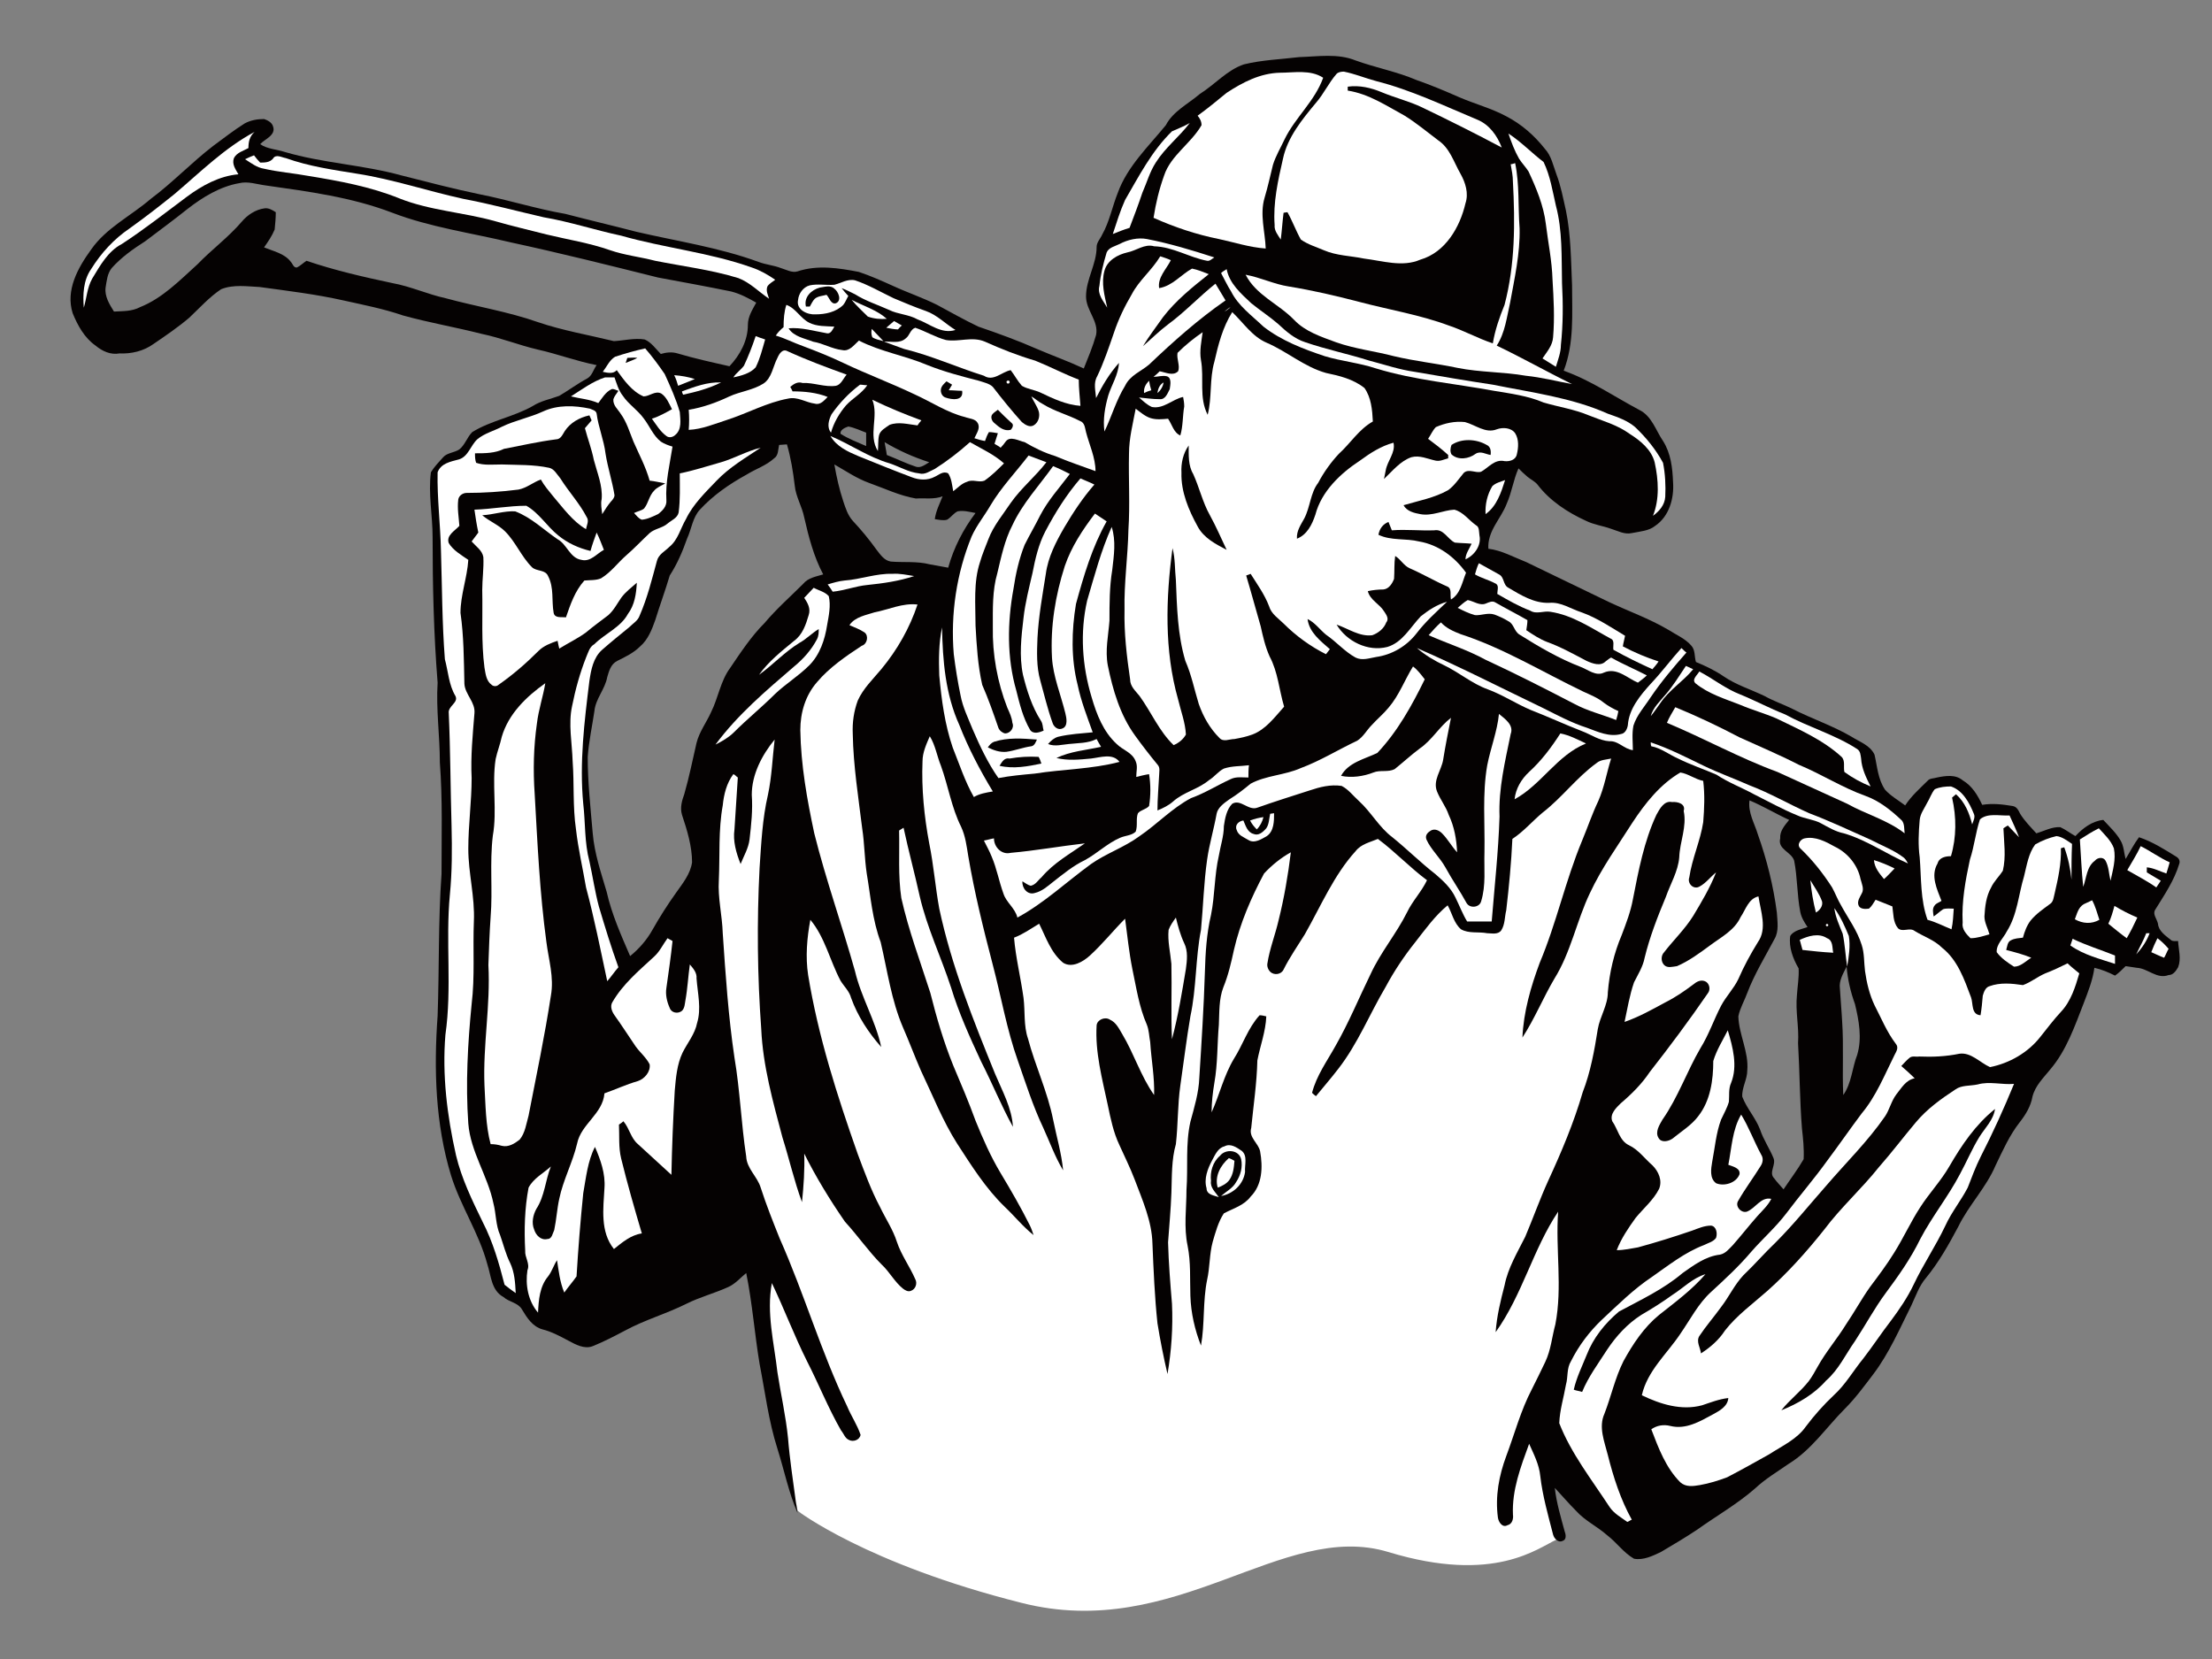 <?xml version="1.0" encoding="utf-8"?>
<!-- Generator: Adobe Illustrator 17.0.0, SVG Export Plug-In . SVG Version: 6.00 Build 0)  -->
<!DOCTYPE svg PUBLIC "-//W3C//DTD SVG 1.1//EN" "http://www.w3.org/Graphics/SVG/1.1/DTD/svg11.dtd">
<svg version="1.1" id="Layer_1" xmlns="http://www.w3.org/2000/svg" xmlns:xlink="http://www.w3.org/1999/xlink" x="0px" y="0px"
	 width="800px" height="600px" viewBox="0 0 800 600" enable-background="new 0 0 800 600" xml:space="preserve">
<rect x="0" y="0" width="800" height="600" fill="#808080" stroke="none"/>
<g>
	<path fill-rule="evenodd" clip-rule="evenodd" fill="#050202" d="M787.73,340.331c-1.014,0-2.017,0.201-2.629-0.404
		c-2.01-1.617-4.437-3.23-4.639-5.852c-0.402-1.818-2.021-3.431-1.007-5.048c3.227-5.244,6.863-10.494,8.678-16.545
		c0.398-1.011,0-2.019-1.014-2.627c-4.23-2.622-8.677-5.449-13.516-7.062c-1.818,2.423-3.23,5.249-4.849,7.871
		c-0.605-2.222-0.605-4.641-1.811-6.662c-1.615-2.823-4.038-5.045-6.258-7.466c-4.034,0.404-7.468,3.026-10.09,5.853
		c-1.818-1.009-3.636-2.423-5.447-3.227c-3.031-0.204-5.852,1.412-8.681,2.218c-2.014-2.218-4.241-4.44-5.852-7.062
		c-0.605-1.213-1.21-2.626-2.825-2.827c-3.636-0.605-7.265-1.008-10.897-0.404c-1.619-3.431-3.636-6.863-7.07-8.88
		c-2.622-2.222-6.251-1.614-9.278-1.009c-1.21,0.404-2.622,0.205-3.43,1.214c-2.829,2.821-5.853,5.449-8.076,8.88
		c-2.423-1.818-5.244-3.431-7.265-5.653c-2.622-3.835-2.829-8.477-3.831-12.715c-1.619-3.431-5.451-4.64-8.275-6.457
		c-6.863-4.034-14.327-6.457-21.393-10.088c-3.227-1.619-6.863-2.827-10.09-4.645c-5.049-2.421-10.293-4.035-14.733-7.066
		c-3.23-2.218-6.66-3.832-10.093-5.244c-0.605-2.019-0.199-4.241-1.612-5.854c-2.22-2.622-5.649-4.034-8.474-5.852
		c-6.863-4.035-14.331-6.657-21.599-10.092c-9.887-4.84-19.778-9.485-29.665-14.329c-4.643-1.812-8.88-4.236-13.722-4.84
		c-0.409-6.461,4.639-10.901,6.66-16.35c1.811-4.036,2.419-8.679,4.237-12.71c1.01,1.003,2.017,2.017,3.227,3.022
		c1.21,1.008,2.622,1.617,3.636,2.826c4.436,5.853,10.897,10.092,17.554,13.119c2.828,1.412,6.055,1.816,8.88,2.825
		c2.626,0.806,5.049,2.218,7.671,1.614c3.031-0.603,6.258-0.808,8.475-2.622c5.048-3.43,6.863-9.887,6.457-15.741
		c-0.199-5.248-0.804-10.497-3.625-14.937c-2.633-3.835-4.042-9.079-8.685-11.301c-9.083-4.84-17.554-10.693-27.242-14.128
		c3.835-9.889,3.024-20.582,3.024-30.874c-0.402-9.083-0.402-18.163-2.216-27.043c-1.014-4.444-1.822-8.884-3.437-13.119
		c-1.206-3.23-1.811-6.662-4.234-9.284c-3.832-4.844-8.475-8.88-13.928-11.707c-5.244-2.827-11.296-4.438-16.949-6.861
		c-5.045-2.22-10.293-4.44-15.537-6.255c-7.066-3.029-14.737-4.44-22.001-7.066c-6.461-2.624-13.519-1.412-20.382-1.21
		c-6.664,0.806-13.32,1.009-19.98,2.624c-6.055,2.017-10.496,7.267-15.942,10.695c-4.241,3.634-9.691,6.258-12.313,11.305
		c-6.255,7.665-13.925,14.932-17.358,24.415c-2.017,5.045-3.021,10.497-5.65,15.138c-0.601,1.412-2.017,2.826-2.017,4.44
		c0,6.256-3.835,11.705-3.835,17.963c0,5.043,4.646,8.878,3.636,13.923c-1.21,4.239-2.825,8.075-4.444,12.111
		c-5.65-2.622-11.296-4.645-16.949-7.062c-6.863-3.031-14.124-5.653-21.19-8.074c-5.05-2.423-10.09-5.249-14.934-7.872
		c-5.253-2.622-10.702-4.44-15.946-6.861c-4.035-1.818-8.071-3.632-12.31-5.045c-7.267-1.412-14.934-2.626-22.204-0.199
		c-2.017,0.603-4.034-0.61-6.053-1.213c-2.622-1.011-5.447-1.213-8.071-2.222c-14.327-5.246-29.464-7.468-44.196-10.897
		c-8.478-2.218-17.156-4.236-25.63-6.457c-10.496-1.818-20.585-5.045-30.881-7.067c-9.686-2.014-18.968-4.44-28.453-6.857
		c-13.927-3.835-28.457-4.44-42.181-8.478c-3.026-1.01-6.255-1.01-8.878-2.823c1.614-1.818,5.853-3.23,4.641-6.457
		c-0.402-1.416-2.017-2.222-3.229-2.626c-2.423,0-4.844,0.404-7.064,1.615c-3.835,2.419-7.468,5.246-11.301,8.072
		c-7.871,6.054-14.732,13.319-22.604,19.173c-7.265,6.256-16.145,10.492-21.594,18.364c-4.844,6.662-9.284,14.732-6.66,23.006
		c1.816,4.44,4.237,8.88,8.275,11.707c2.419,2.017,5.447,3.431,8.678,2.827c4.237,0.199,8.677-0.81,12.31-3.435
		c4.44-3.022,8.88-6.053,12.918-9.485c3.833-3.631,7.263-7.466,11.5-10.293c4.442-1.813,9.487-1.005,13.928-0.804
		c10.291,1.412,20.381,2.622,30.271,4.844c7.265,1.613,14.53,3.027,21.596,5.449c9.483,2.622,18.968,4.236,28.453,6.658
		c6.863,1.412,13.32,4.038,20.182,5.652c7.267,1.613,14.128,4.241,21.394,5.65c-1.211,1.617-1.615,3.835-3.433,4.844
		c-3.428,1.818-6.66,4.239-10.088,6.258c-3.23,1.208-6.66,1.816-9.487,3.631c-7.064,4.04-15.137,5.248-21.998,9.489
		c-1.816,1.813-2.622,4.639-4.643,6.253c-1.815,1.213-4.44,1.213-5.853,2.827c-1.613,1.818-3.229,3.43-4.44,5.449
		c-1.009,7.671,0.607,15.54,0.607,23.412c0,17.559,0.404,35.113,1.816,52.673c-0.605,9.687,0.808,19.173,0.808,28.86
		c1.009,13.319,0.605,26.838,0.605,40.363c-1.21,16.954-0.806,34.108-1.412,51.264c-1.412,19.372-0.807,39.15,4.844,57.718
		c3.43,11.1,10.09,20.784,13.119,32.086c1.411,4.241,1.411,9.489,5.851,11.912c2.017,1.818,5.248,2.017,6.662,4.44
		c1.814,3.026,3.833,6.256,7.466,7.262c3.229,0.809,6.255,2.423,9.282,4.036c2.626,1.412,5.855,3.23,8.879,2.021
		c4.038-1.617,7.873-3.634,11.707-5.648c7.064-3.841,14.935-6.057,22.201-9.693c4.842-2.417,10.293-3.831,15.135-6.053
		c2.627-1.208,4.44-3.43,6.461-5.043c2.216,10.897,3.026,21.998,4.844,32.895c2.014,10.293,3.23,20.585,6.457,30.679
		c2.421,7.667,4.034,15.738,7.261,23.204c-0.196-1.412-0.4-2.622-0.605-4.036c0.409,2.019,0.605,3.232,0.605,3.232
		s25.431,15.535,81.539,29.67c56.102,14.124,89.001-33.306,131.58-20.386c34.514,10.492,54.697,4.034,61.35,1.213
		c0.612,0.6,1.42,0.804,2.227,0.4c1.409-0.4,1.21-2.218,0.801-3.232c-1.412-5.244-3.028-10.488-3.626-15.941
		c2.622,2.827,5.038,5.653,7.667,8.275c3.231,3.631,7.664,5.648,11.299,8.878c3.433,2.622,5.852,6.258,9.688,8.475
		c3.433,0.608,6.66-1.003,9.688-2.416c4.436-2.626,8.88-5.253,13.117-8.076c7.062-5.045,14.527-9.284,20.991-14.937
		c3.632-3.43,8.069-6.052,12.111-8.878c8.268-5.045,13.719-13.32,20.379-19.977c3.836-3.835,7.062-8.275,10.293-12.516
		c5.65-7.466,9.485-16.344,13.726-24.821c1.612-3.431,2.825-7.065,5.248-9.889c4.64-5.652,8.275-12.109,11.705-18.568
		c3.832-7.873,10.09-14.128,13.52-22.199c2.622-5.449,5.048-10.901,8.681-15.54c2.216-2.827,4.038-5.854,4.636-9.284
		c1.011-4.036,4.038-6.863,6.461-9.889c5.852-6.861,8.88-15.741,12.11-24.017c1.612-4.236,3.23-8.275,3.835-12.715
		c2.622,0.605,5.049,1.614,7.464,2.827c1.416-1.009,2.622-2.222,3.832-3.43c1.416,0.199,2.633,0.404,4.042,0.603
		c4.034,0.204,7.265,4.241,11.506,2.624c1.608,0,2.622-1.411,3.43-2.823C788.94,346.79,787.926,343.557,787.73,340.331
		L787.73,340.331z M306.805,154.253c2.218,0.404,4.232,1.412,6.454,2.222c0,1.614,0,3.23,0,4.844
		c-3.227-1.412-6.454-2.622-9.281-4.44C303.774,155.466,305.588,154.657,306.805,154.253L306.805,154.253z M336.066,167.173
		c-1.412,0.804-3.031,2.222-4.844,1.612c-3.636-1.208-6.861-2.825-10.497-4.239c-0.199-1.614-0.605-3.227-0.804-4.639
		C324.964,162.932,330.413,165.355,336.066,167.173L336.066,167.173z M666.236,369.392c-0.203-4.039-0.605-8.074-0.811-11.909
		c-0.399-2.823,1.213-5.449,2.423-7.871c0.405,4.645,1.412,9.085,3.027,13.523c1.412,5.854,2.626,12.312,0.808,18.365
		c-1.818,4.643-2.017,10.293-5.045,14.532C666.236,387.151,666.841,378.272,666.236,369.392L666.236,369.392z M194.592,116.518
		c-10.897-3.835-22.401-5.653-33.5-8.681c-6.459-1.412-12.514-4.236-19.173-5.447c-10.495-2.224-20.991-4.645-31.08-8.072
		c-1.211,0.805-2.22,1.814-3.431,2.419c-1.211,0.205-1.614-1.409-2.22-2.017c-2.22-3.027-6.255-3.831-9.686-5.246
		c1.412-2.021,2.827-4.035,3.834-6.461c0.203-2.014,0.404-4.236,0.404-6.253c-1.211-0.809-2.624-1.613-4.036-1.414
		c-3.227,0.406-6.256,2.423-8.274,4.844c-4.844,5.65-10.899,10.09-15.944,15.338c-6.457,5.852-12.715,12.31-20.788,15.537
		c-3.026,1.619-6.255,1.418-9.483,1.619c-1.615-2.627-3.433-5.449-3.027-8.681c0.404-2.421,0.605-5.043,2.22-7.06
		c3.43-3.836,7.668-6.863,12.109-9.69c5.046-3.835,10.291-7.665,15.338-11.705c5.449-4.236,11.705-8.071,18.568-9.28
		c3.229-0.81,6.457,0.4,9.688,0.804c15.539,2.218,31.079,4.241,45.811,9.889c13.724,5.249,28.455,7.267,42.784,10.698
		c17.758,3.835,35.521,8.274,53.279,12.714c8.679,1.613,17.559,3.23,26.439,5.045c3.229,0.81,6.253,2.421,9.079,4.035
		c-1.414,2.627-3.022,5.048-3.022,8.076c0,5.648-2.829,10.897-6.662,14.932c-6.26-1.412-12.715-2.827-18.771-4.639
		c-2.018-0.608-4.037-0.404-6.056,0.199c-1.814-1.812-3.43-4.239-5.852-5.248c-3.631-0.605-7.466,0.404-11.1,0.608
		C212.957,121.157,203.472,119.544,194.592,116.518L194.592,116.518z M251.909,268.686c-1.414,6.053-2.626,12.306-4.44,18.564
		c-0.808,2.222-1.615,4.844-0.808,7.47c1.816,5.449,3.633,11.301,3.633,17.15c-0.605,4.241-3.431,7.67-5.853,11.102
		c-3.027,4.239-5.852,8.679-8.478,13.32c-2.015,3.634-4.842,6.861-8.071,9.487c-3.229-7.47-6.66-15.137-8.478-23.211
		c-2.017-6.863-4.44-13.923-5.046-21.19c-0.804-9.284-1.813-18.363-1.813-27.647c0.402-5.653,1.614-11.102,2.419-16.55
		c0.406-4.44,3.833-7.87,4.643-12.31c0.607-2.019,1.213-4.645,3.632-5.855c2.825-1.412,5.855-2.825,8.274-5.244
		c2.827-2.426,4.239-6.057,5.451-9.489c1.615-5.244,3.633-10.697,5.246-16.145c2.626-4.034,4.643-8.679,6.258-13.318
		c1.614-3.431,2.018-7.667,4.64-10.494c4.844-5.248,10.7-9.284,16.953-12.715c3.23-2.017,7.066-3.231,9.892-5.853
		c1.614-1.008,1.414-3.23,1.815-4.844c0.808,0,2.017-0.201,2.827-0.201c1.412,4.845,2.222,9.889,2.825,14.934
		c0.4,4.034,2.622,7.466,3.431,11.506c1.614,7.062,3.431,14.124,6.863,20.582c-2.627,0.808-5.449,1.213-7.267,3.435
		c-4.645,4.639-9.688,9.079-13.925,14.124c-4.844,4.844-8.681,10.697-12.514,16.35c-3.43,4.639-4.237,10.693-6.861,15.941
		C255.541,261.217,252.918,264.647,251.909,268.686L251.909,268.686z M322.137,203.094c-2.421-0.404-3.83-2.622-5.244-4.438
		c-2.622-3.636-5.449-7.062-8.478-10.293c-1.815-2.019-2.622-4.641-3.431-7.062c-1.414-4.241-2.418-8.681-3.227-13.324
		c4.239,2.421,8.071,5.048,12.514,6.662c5.65,2.017,11.098,4.643,16.951,5.653c3.227-0.205,6.659,0.4,9.688-0.81
		c-1.012,2.622-2.426,5.248-2.827,8.275c1.414,0.199,3.028,0.605,4.44,0.199c1.414-0.804,2.423-2.421,3.835-3.026
		c2.218-0.404,4.241,0.199,6.457,0.605c-4.44,5.853-7.87,12.515-9.889,19.776c-2.222-0.4-4.444-0.804-6.66-1.208
		C331.622,202.895,326.782,203.499,322.137,203.094L322.137,203.094z M636.564,408.545c-1.608-4.239-4.838-7.671-6.453-11.909
		c-0.203-3.227,1.814-6.258,1.814-9.485c0.605-6.662-3.028-12.918-3.227-19.577c0.605-3.026,2.22-5.652,3.227-8.475
		c2.622-6.861,6.461-13.119,9.89-19.576c1.612-2.827,1.007-6.258,0.808-9.489c-1.213-9.483-3.632-19.173-6.866-28.252
		c-1.21-4.034-3.626-7.87-3.024-12.31c4.846,2.017,9.485,4.844,14.331,7.062c-1.619,2.017-3.433,4.038-3.227,6.662
		c-1.014,4.034,4.035,4.844,5.045,8.071c1.206,6.057,1.007,12.31,2.216,18.568c0.406,2.017,1.412,3.631,2.622,5.449
		c-2.216,0.808-5.045,1.212-6.255,3.231c-0.601,4.034,1.011,8.275,3.028,11.705c0.199,3.227-0.405,6.457-0.605,9.684
		c-0.605,5.855,0.804,11.506,0.402,17.36c0.605,10.287,0.605,20.784,1.412,30.878c0.405,3.631,0.808,7.261,0.605,11.097
		c-2.22,3.835-4.842,7.267-7.261,10.897c-1.21-1.412-2.423-2.622-3.433-4.034c-2.017-2.019,0.811-4.844-0.203-7.263
		C640.001,415.403,637.778,412.172,636.564,408.545z"/>
	<path fill-rule="evenodd" clip-rule="evenodd" fill="#FFFFFF" d="M483.393,26.709c0.605-0.607,1.612-0.809,2.622-0.809
		c4.034,0.809,7.874,2.423,11.705,3.431c12.712,3.229,24.42,8.882,36.528,13.927c4.44,1.815,7.265,5.854,8.88,10.09
		c-9.485-5.045-19.173-9.889-28.857-14.532c-4.643-2.22-9.688-3.43-14.534-5.449c-3.835-1.615-8.076-2.624-12.31-2.017
		c0,0.402,0,1.009,0,1.414c7.671,1.208,13.929,5.449,20.585,9.079c4.241,2.624,8.072,5.854,12.107,8.882
		c4.237,2.825,5.653,7.87,8.08,12.105c1.811,3.23,3.021,7.066,1.811,10.696c-2.017,8.681-7.265,17.76-16.344,20.386
		c-6.461,2.823-13.722,0.404-20.39-0.404c-4.838-1.009-9.883-1.009-14.53-3.028c-2.821-1.211-5.646-2.017-8.268-3.835
		c-1.818-3.23-3.031-6.66-4.846-9.887c-0.608,0-1.014,0.199-1.412,0.199c-0.409,3.23-0.608,6.457-1.014,9.688
		c-1.003-1.612-2.419-3.23-2.216-5.248c-0.605-8.071,1.213-16.145,3.024-24.017c1.619-7.667,6.863-14.124,11.911-20.18
		C478.746,33.972,480.564,29.938,483.393,26.709z"/>
	<path fill-rule="evenodd" clip-rule="evenodd" fill="#FFFFFF" d="M443.635,33.57c5.849-3.835,12.104-7.066,19.173-7.267
		c5.244,0,11.097-1.21,15.739,1.816c-3.031,8.476-10.09,14.331-13.928,22.2c-1.412,3.028-3.227,6.053-4.234,9.284
		c-1.011,4.036-1.818,7.872-3.028,11.906c-1.818,6.053,0.196,12.312,0.402,18.369c-5.849-0.405-11.3-2.222-16.953-3.435
		c-8.069-1.613-15.946-4.236-23.613-7.667c0.808-5.249,2.021-10.293,3.835-15.337c2.419-7.267,9.691-11.506,13.52-18.163
		c0-1.414-0.602-2.425-1.412-3.433C436.772,39.218,440.201,36.395,443.635,33.57z"/>
	<path fill-rule="evenodd" clip-rule="evenodd" fill="#FFFFFF" d="M423.857,47.494c2.216-1.008,4.437-1.812,6.454-3.026
		c-3.832,5.045-8.88,8.88-12.31,14.329c-2.22,3.43-3.227,7.265-4.846,10.896c-1.412,4.241-3.024,8.48-4.639,12.715
		c-2.018,0.605-4.035,1.414-6.056,2.222c1.416-4.239,2.626-8.275,4.44-12.31C411.946,63.64,416.592,54.561,423.857,47.494z"/>
	<path fill-rule="evenodd" clip-rule="evenodd" fill="#FFFFFF" d="M63.209,70.098c9.284-7.871,17.963-16.547,28.861-22.399
		c-1.814,1.613-2.222,3.631-2.222,5.852c-1.815,1.011-4.236,1.614-5.246,3.633c-0.806,2.216,0.607,4.034,1.615,5.852
		C79.356,63.64,73.1,67.07,67.649,71.107c-7.868,5.852-15.538,11.906-23.611,17.154c-5.045,2.627-7.871,7.871-10.698,12.516
		c-1.814,3.225-2.017,7.06-3.026,10.492c-0.402-4.643-0.201-9.889,2.624-13.923c3.632-5.852,8.275-10.901,13.925-14.732
		C52.515,78.572,57.963,74.337,63.209,70.098z"/>
	<path fill-rule="evenodd" clip-rule="evenodd" fill="#FFFFFF" d="M545.546,48.303c4.646,3.026,8.478,7.062,12.716,10.293
		c2.423,5.045,3.23,10.494,4.44,15.741c2.426,9.079,2.017,18.568,2.224,28.053c0.398,7.466,0.398,14.932-0.409,22.401
		c0,2.624-1.003,5.246-1.815,7.868c-1.612-1.009-3.227-2.014-4.842-3.028c1.615-2.421,3.633-4.639,3.836-7.665
		c0.608-7.067,0.199-13.925-0.203-20.79c-0.203-6.859-1.615-13.52-2.419-20.178c-0.811-6.662-3.437-12.918-6.258-18.972
		c-1.011-1.617-2.423-3.028-3.433-4.645C547.77,54.561,546.561,51.329,545.546,48.303z"/>
	<path fill-rule="evenodd" clip-rule="evenodd" fill="#FFFFFF" d="M88.64,57.587c1.208-0.608,2.22-1.008,3.229-1.414
		c0.607,0.806,1.412,1.818,2.22,2.624c1.614,0,3.43,0,4.641-1.414c1.009-1.813,3.229-0.404,4.643-0.199
		c8.474,3.026,17.154,4.236,25.831,5.648c12.916,2.017,25.429,6.258,38.346,9.085c9.688,1.816,19.373,4.438,29.06,6.657
		c9.487,1.617,18.568,4.645,28.055,6.662c15.539,4.44,31.887,6.053,47.224,11.502c3.026,1.009,5.853,2.626,8.475,4.44
		c-1.005,0.807-2.218,1.416-2.827,2.425c-0.603,1.614,0.205,3.024,0.608,4.44c-3.634-2.426-6.861-5.856-11.1-7.469
		c-9.889-3.028-19.978-4.236-30.07-6.255c-5.451-1.412-11.1-2.021-16.348-3.836c-7.466-2.626-15.337-3.835-22.804-5.651
		c-6.258-1.614-12.514-3.028-18.771-4.844c-11.502-3.227-23.611-3.832-34.711-8.275c-10.494-4.236-21.594-6.255-32.694-8.071
		c-5.451-1.008-10.899-1.414-16.145-2.622C92.877,60.613,90.86,58.999,88.64,57.587z"/>
	<path fill-rule="evenodd" clip-rule="evenodd" fill="#FFFFFF" d="M546.358,59.4c0.399,0,1.007-0.199,1.615-0.4
		c1.611,7.667,1.007,15.738,1.611,23.613c0.203,9.079-1.814,17.96-3.433,26.838c-1.206,5.249-1.811,10.902-4.839,15.542
		c9.282,4.44,18.163,9.483,27.242,13.923c-5.447-1.009-10.897-2.421-16.75-3.026c-8.069-1.414-16.551-1.21-24.62-2.827
		c-7.671-1.614-15.338-2.418-23.008-4.236c-6.863-1.818-14.128-2.622-20.991-5.048c-5.447-2.017-11.1-3.835-15.135-8.071
		c-5.65-5.852-13.726-8.88-17.558-16.346c5.451,1.009,10.293,3.431,15.54,4.239c8.681,1.411,17.358,3.431,25.829,5.65
		c10.702,2.827,21.802,4.639,32.091,8.475c5.451,1.818,10.492,4.645,15.946,6.457c0.804-4.844,2.423-9.483,4.234-13.923
		c3.839-14.531,3.839-29.664,3.031-44.602C547.165,63.64,546.756,61.621,546.358,59.4z"/>
	<path fill-rule="evenodd" clip-rule="evenodd" fill="#FFFFFF" d="M404.884,88.26c3.027-1.614,6.664-2.421,9.89-1.816
		c8.275,1.617,16.345,4.038,24.417,6.662c-0.808,0.404-1.612,1.412-2.622,1.212c-6.457-1.212-12.313-5.047-19.173-5.248
		c-3.433-1.008-6.457,1.614-9.688,2.218c-3.433,0.808-7.265,2.827-8.272,6.662c-1.213,4.44,0,8.878,1.007,13.319
		c-1.412-2.421-3.632-4.844-2.825-7.87c0.406-4.036,1.412-8.071,2.622-12.111C401.048,89.473,403.272,89.069,404.884,88.26z"/>
	<path fill-rule="evenodd" clip-rule="evenodd" fill="#FFFFFF" d="M409.324,106.424c2.622-5.045,7.269-8.679,10.293-13.724
		c1.21,0.405,2.622,0.81,3.832,1.414c-1.608,3.23-4.842,6.256-4.234,10.091c4.842-0.808,7.87-4.844,11.904-7.066
		c2.017,0.404,4.034,1.213,6.052,2.017c-5.845,4.645-11.901,9.489-16.547,15.542c-2.419,3.431-5.041,6.861-7.265,10.494
		c3.027-2.624,5.856-5.449,9.086-7.872c6.052-4.44,11.3-10.088,17.152-14.729c1.21,2.014,2.419,4.033,3.633,6.054
		c-9.887,6.857-18.973,14.934-27.647,23.207c-2.825,2.423-6.863,3.835-8.681,7.67c-3.23,5.246-4.842,11.098-7.464,16.547
		c-0.608-4.44,0.199-8.88,1.409-13.119c1.213-3.832,3.636-7.466,3.839-11.701c-3.43,3.835-6.059,8.273-8.275,12.713
		c-0.203-2.626-1.014-5.452,0.402-7.87c2.419-5.048,4.237-10.497,6.052-15.741C404.481,115.504,406.702,110.864,409.324,106.424z"/>
	<path fill-rule="evenodd" clip-rule="evenodd" fill="#FFFFFF" d="M441.617,98.757c0.601-0.603,1.412-1.012,2.017-1.412
		c1.007,5.248,5.244,8.88,8.88,12.31c3.223,2.622,6.657,4.844,9.688,7.466c3.021,2.823,6.052,5.449,9.883,6.659
		c7.67,2.626,15.544,4.239,23.211,6.662c5.45,1.412,10.698,3.23,16.351,4.034c9.485,1.619,18.763,3.232,28.252,4.645
		c13.922,2.827,28.455,4.639,41.576,10.494c3.43,1.213,7.055,2.421,9.883,4.844c4.038,3.835,7.464,8.071,10.097,12.915
		c0.804,4.04,1.003,8.275,0.804,12.31c-0.199,3.031-2.223,5.249-4.44,6.863c2.419-6.053,2.017-12.915,0.605-19.372
		c-1.213-4.645-5.244-7.871-9.083-10.294c-4.437-3.23-9.688-4.639-14.729-6.66c-5.248-2.218-10.898-3.028-16.352-4.641
		c-5.646-2.421-11.904-3.23-17.96-4.239c-14.131-2.622-28.654-3.832-42.583-8.071c-6.059-2.017-12.516-2.622-18.568-4.44
		c-7.87-2.622-15.743-5.653-22.2-10.696c-4.237-4.036-9.079-7.468-11.705-12.716C443.834,103.198,442.823,100.976,441.617,98.757z"
		/>
	<g>
		<path fill-rule="evenodd" clip-rule="evenodd" fill="#FFFFFF" d="M301.757,102.993c2.417-0.603,4.844-2.216,7.466-1.614
			c4.844,1.614,9.284,4.236,13.928,6.457c3.832,1.614,7.667,3.227,11.705,4.645c4.036,1.409,7.059,4.639,10.695,6.857
			c-5.049,1.617-9.284-2.218-13.724-3.835c-3.227-1.813-7.066-1.813-10.293-3.426c-4.036-1.818-8.48-3.231-12.312-5.653
			c-1.614-0.81-3.227-1.614-4.844-2.218c0.81,1.009,1.617,2.019,2.426,2.827c-0.608,1.008-1.012,2.218-1.822,3.227
			c-2.622,2.622-6.454,3.431-10.088,3.431c-2.827,0.199-7.068-1.613-6.258-5.249c0.204-2.216,1.818-4.639,4.239-5.244
			C295.703,102.592,298.731,103.198,301.757,102.993L301.757,102.993z M296.513,104.002c-3.031,0.809-5.858,3.431-5.048,6.863
			c0.404,0,1.008,0,1.412,0c0.605-1.008,1.005-2.017,1.814-2.823c1.213-1.008,2.827-1.008,4.239-1.416
			c1.008,1.012,1.613,3.634,3.431,3.029c2.222-1.008,0.809-4.239-0.605-5.248C300.344,102.993,298.122,103.802,296.513,104.002z"/>
	</g>
	<path fill-rule="evenodd" clip-rule="evenodd" fill="#FFFFFF" d="M308.015,108.442c4.239,2.222,9.079,3.636,12.71,6.863
		c-2.218,0.199-4.639,0-6.861-0.806C311.845,112.481,309.828,110.663,308.015,108.442z"/>
	<g>
		<path fill-rule="evenodd" clip-rule="evenodd" fill="#FFFFFF" d="M284.398,110.259c3.43,1.213,5.049,4.844,8.275,6.457
			c2.825,1.414,6.057,1.213,9.083,1.414c-0.605,1.008-1.214,2.622-2.622,2.421c-4.645-0.808-9.287-2.222-13.928-1.818
			c1.818,3.028,5.854,3.636,8.88,4.846c3.636,0.603,6.861,2.626,10.497,3.026c2.622,0.605,4.236-1.815,6.054-3.431
			c7.87,4.036,16.75,5.449,24.824,8.88c6.053,2.421,12.312,4.04,18.564,5.653c1.818,0.603,3.836,1.009,5.045,2.216
			c3.43,4.44,6.859,8.681,10.496,12.715c1.21,1.009,2.828,2.018,4.241,1.214c1.815-1.009,2.419-3.431,1.815-5.248
			c-0.605-1.818-1.815-3.431-2.622-5.246c1.412,0.806,2.622,2.014,4.237,2.823c4.237,2.626,9.079,3.835,13.317,6.057
			c1.822,0.605,1.822,2.622,2.22,4.036c1.21,4.639,3.433,9.284,3.433,14.123c-4.846-1.813-9.891-3.43-14.534-5.444
			c-4.034-1.213-7.667-3.031-11.097-5.048c-2.017-0.406-5.248-2.423-6.863-0.201c-0.405,0.605-1.213,1.614-1.818,2.218
			c-0.399-0.404-1.612-1.009-2.216-1.412c0.402-1.21,0.804-2.622,1.213-3.832c-1.213-0.204-2.224-0.404-3.234-0.404
			c-0.605,1.008-1.007,2.017-1.416,3.225c-1.206-0.199-2.622-0.603-3.831-1.008c0.811-1.813,2.223-3.631,1.21-5.449
			c-0.804-1.614-3.021-1.614-4.639-2.216c-6.457-1.619-12.111-5.454-18.364-8.275c-8.48-4.04-17.154-7.267-25.634-11.301
			c-4.639-2.222-9.688-4.241-14.528-6.057c-3.431-1.21-6.457-2.823-9.889-3.832c0.809-1.213,1.812-2.222,2.823-3.031
			C283.39,115.504,283.593,112.682,284.398,110.259L284.398,110.259z M340.301,140.734c-0.199,1.213,0.404,2.626,1.614,3.026
			c2.222,0.81,6.662,1.414,6.053-2.421c-1.61,0-3.227-0.201-4.84-0.201c0.404-0.603,0.81-1.412,1.213-2.017
			c-0.605-0.404-1.414-0.809-2.017-1.213C341.514,138.716,340.502,139.524,340.301,140.734L340.301,140.734z M358.668,150.218
			c-0.402,1.009,0.203,2.222,1.011,2.825c1.612,1.414,3.43,3.027,5.852,2.423c0.605-0.605,1.21-1.818,0.399-2.423
			c-1.811-1.614-3.43-3.23-5.038-4.844C360.081,148.808,359.07,149.413,358.668,150.218z"/>
	</g>
	<path fill-rule="evenodd" clip-rule="evenodd" fill="#FFFFFF" d="M442.823,112.682c0.811-0.605,1.416-1.21,2.224-1.619
		C444.439,111.674,443.635,112.277,442.823,112.682z"/>
	<g>
		<path fill-rule="evenodd" clip-rule="evenodd" fill="#FFFFFF" d="M445.652,112.882c4.034,3.835,7.261,8.88,12.513,11.102
			c7.468,3.227,13.519,8.676,21.393,10.897c4.838,1.009,9.887,2.218,13.921,5.449c2.423,3.43,2.829,7.87,3.031,12.111
			c-5.049,2.825-8.073,7.87-12.31,11.705c-2.832,3.028-5.454,6.659-7.468,10.494c-2.829,3.634-2.829,8.679-5.049,12.915
			c-1.206,2.222-2.825,4.44-2.622,7.267c3.633-1.414,5.451-5.045,6.66-8.681c2.22-8.475,9.083-14.932,16.142-19.571
			c3.839-2.827,7.671-5.249,12.114-6.463c0.808,3.636-2.224,6.463-2.829,10.093c-0.203,1.008-0.402,2.017-0.605,3.026
			c3.024-2.826,5.849-6.457,9.887-7.87c3.031-0.81,5.856,0.605,8.681,1.213c1.615,0.4,3.027-0.405,4.643-0.81
			c0-0.404,0-1.008,0-1.213c-2.423-2.218-4.846-4.034-7.268-5.849c1.01-1.412,1.615-3.031,2.825-4.239
			c3.234-1.414,6.859-2.218,10.495-1.818c3.835,1.009,7.468,4.239,11.506,2.626c2.216-0.807,5.248-0.608,6.66,1.414
			c1.409,2.218,1.21,5.244,0.605,7.667c-0.406,2.017-2.622,2.622-4.444,2.421c-3.629-0.808-5.849,2.423-8.474,3.835
			c-2.017,0.605-4.44-1.208-6.255,0.405c-1.822,2.216-3.433,4.64-5.65,6.253c-5.048,2.827-10.698,3.835-16.149,5.452
			c1.213,2.218,3.835,2.823,6.059,3.227c4.234,0.809,8.275-1.412,12.306-1.614c3.23,0.804,5.248,3.835,7.87,5.648
			c1.214,0.605,1.011,2.223,1.214,3.636c0.804,3.631-1.818,7.262-5.045,8.676c0-2.017,1.416-3.832,2.22-5.65
			c-2.017-0.203-4.031-0.203-6.059-0.404c-2.622-1.213-4.031-5.045-7.464-4.44c-5.041,0.201-10.09-0.404-15.334,0
			c-0.406-1.008-0.808-2.017-1.217-3.026c-2.017,0.804-3.227,2.421-3.629,4.639c4.639,2.222,9.887,1.213,14.732,2.423
			c7.062,1.213,12.911,5.653,16.953,11.301c-1.42,3.431-2.014,7.67-5.451,9.688c-0.406-1.614,0.405-3.836-1.213-4.643
			c-4.64-2.014-9.079-4.641-13.722-6.658c-2.22-1.008-3.227-3.23-5.244-4.44c-0.405,2.826-0.203,5.449-0.405,8.275
			c-0.608,1.614-1.818,3.631-3.836,3.832c-1.814,0-3.831,0.205-5.653,0.608c0.808,3.227,4.241,4.639,5.856,7.267
			c0.605,1.003,2.021,2.622,0.811,4.034c-0.811,2.218-2.829,3.835-5.049,4.64c-4.646,0.605-8.677-2.421-12.915-3.835
			c3.629,6.059,11.296,9.889,18.361,8.076c5.451-1.613,8.275-7.066,12.111-11.102c2.822-2.218,5.853-4.236,9.485-5.248
			c-3.835,3.634-7.87,7.265-11.097,11.506c-3.636,4.643-8.88,7.67-14.534,8.474c-2.423,0.404-5.048,1.412-7.468,0.205
			c-4.034-2.222-6.859-5.653-10.694-8.275c-2.22-1.818-4.042-4.44-6.664-5.653c0.605,4.844,4.646,7.872,8.072,10.897
			c-0.402,0.608-1.007,1.214-1.409,1.818c-5.653-2.823-10.898-6.659-15.338-11.098c-1.818-1.816-4.44-3.435-5.248-6.256
			c-1.615-4.239-4.237-7.871-6.664-11.707c-0.605,0.201-1.003,0.405-1.612,0.605c1.818,6.057,3.43,12.111,5.248,18.369
			c0.808,3.631,1.608,7.265,3.227,10.896c3.031,5.65,3.43,12.107,5.248,18.164c-3.43,3.835-6.66,8.275-11.506,10.088
			c-2.216,0.81-4.234,1.213-6.454,1.619c-1.818,0-4.034,1.208-5.447-0.406c-3.433-3.43-5.86-7.67-7.471-12.31
			c-1.615-5.248-2.622-10.497-4.842-15.542c-2.825-9.483-3.028-19.372-3.43-29.264c-0.409-3.832-0.203-7.667-1.213-11.502
			c-2.423,18.164-3.028,36.931,2.017,54.692c1.01,4.239,2.626,8.478,2.825,12.713c-1.007,1.818-2.622,3.031-4.437,3.836
			c-5.248-5.043-8.076-11.906-12.31-17.758c-1.416-1.818-3.433-3.431-3.433-6.054c-1.213-8.275-2.22-16.75-2.017-25.23
			c-0.203-9.684,1.21-19.171,1.409-28.855c0.608-9.085,0-18.369,0.207-27.448c0-5.653,1.409-10.897,2.419-16.346
			c1.615,1.21,3.433,2.823,5.45,3.428c2.017,0.608,4.034,0.404,6.258,0.203c1.412,2.019,2.017,5.045,4.433,6.053
			c1.014-3.43,0.811-7.062,1.416-10.492c0-1.214-0.203-2.423-0.402-3.431c-3.835,0.804-7.066,4.44-11.299,3.63
			c-1.818-0.804-3.234-2.218-4.646-3.431c2.426,0.205,4.845,0.605,7.468,0.605c2.017,0.204,2.825-2.017,3.636-3.631
			c0.203-1.412,0.808-4.034-1.01-4.64c-1.612-0.405-3.23,0.199-4.846,0.199c0.808-0.605,1.615-1.412,2.22-2.017
			c2.22,0.404,4.842,1.818,6.66,0c0.804-2.017-0.605-4.44-0.199-6.662c2.825-2.823,5.849-5.244,9.079-7.466
			c-0.405,3.23-1.21,6.662-0.605,10.092c1.21,6.658-0.808,13.519,2.423,19.778c1.612-6.258,0.605-12.918,2.419-19.173
			C440.604,124.588,442.219,118.33,445.652,112.882L445.652,112.882z M524.961,160.915c-0.398,1.009-0.605,2.423,0,3.431
			c2.423,2.222,6.258,1.614,8.681-0.201c1.818-1.213,3.835,0.201,5.454,0.4c0.196-1.409,0-3.026-1.419-3.631
			C533.841,158.696,528.597,158.492,524.961,160.915L524.961,160.915z M427.287,171.008c-0.203,6.858,2.622,13.52,5.849,19.372
			c2.223,4.239,6.664,6.457,10.499,8.475c-2.017-4.236-3.835-8.475-6.055-12.511c-2.626-4.643-3.835-10.091-6.052-14.932
			c-1.822-3.031-1.619-6.867-1.619-10.293C427.892,163.941,427.084,167.577,427.287,171.008z"/>
	</g>
	<path fill-rule="evenodd" clip-rule="evenodd" fill="#FFFFFF" d="M320.526,118.535c1.009-0.809,1.816-1.614,2.825-2.423
		c0.806,0.405,2.019,1.21,2.827,1.614c-0.608,0.405-1.009,1.008-1.416,1.414C323.552,119.14,321.534,118.734,320.526,118.535z"/>
	<path fill-rule="evenodd" clip-rule="evenodd" fill="#FFFFFF" d="M327.586,122.37c1.414-1.009,1.619-3.231,3.431-3.836
		c3.636,1.21,7.267,3.431,11.102,4.44c4.639,0.804,9.483-1.414,14.122,0.605c5.86,2.626,11.912,5.043,18.169,6.861
		c5.447,2.218,10.492,4.844,15.739,6.861c0,3.232,0.402,6.457,0.605,9.485c-5.244-0.4-9.887-2.622-14.53-4.84
		c-2.22-1.012-4.643-1.213-6.66-2.423c-1.615-1.816-2.622-3.835-4.035-5.651c-3.23,0.603-6.258,4.239-9.688,2.017
		c-9.689-3.026-18.973-7.267-28.86-9.684c-2.419-0.81-4.846-1.822-7.267-2.626C322.342,123.379,325.37,124.384,327.586,122.37z"/>
	<path fill-rule="evenodd" clip-rule="evenodd" fill="#FFFFFF" d="M315.276,118.939c1.414,1.414,2.827,3.027,4.239,4.44
		c-1.412-0.404-2.825-0.608-4.035-1.412C315.077,120.956,315.077,119.944,315.276,118.939z"/>
	<path fill-rule="evenodd" clip-rule="evenodd" fill="#FFFFFF" d="M273.3,121.561c1.009,0.405,2.218,0.81,3.428,1.21
		c-1.005,3.435-1.814,6.861-3.428,10.093c-2.017,2.222-5.248,3.026-8.072,3.631c1.009-1.614,2.622-2.622,3.835-4.236
		C270.674,128.827,272.087,125.193,273.3,121.561z"/>
	<g>
		<path fill-rule="evenodd" clip-rule="evenodd" fill="#FFFFFF" d="M222.444,129.029c3.631-1.21,7.267-2.218,10.898-3.028
			c2.622,3.028,4.842,6.054,7.062,9.284c2.019,4.44,4.038,8.88,5.451,13.724c0.201,2.826,0.808,6.256-1.615,8.275
			c-0.808,0.804-2.22,1.208-3.229,0.404c-2.22-1.617-3.634-4.04-5.248-6.258c2.626-0.808,5.047-2.222,7.267-3.43
			c-1.01-2.019-2.019-4.44-3.835-5.653c-2.22-1.21-4.239,1.012-6.459,1.012c-4.237-1.816-7.062-5.853-9.684-9.487
			c-1.214,1.412-3.231,1.008-5.047,0.603C219.414,132.659,220.423,130.24,222.444,129.029L222.444,129.029z M226.884,129.432
			c-0.203,0.605-0.405,1.213-0.607,1.818c1.412-0.605,2.827-1.011,4.237-1.818C229.104,129.231,228.093,129.432,226.884,129.432z"/>
	</g>
	<path fill-rule="evenodd" clip-rule="evenodd" fill="#FFFFFF" d="M281.172,129.432c0.605-1.414,1.812-3.431,3.634-2.423
		c7.062,3.23,14.124,5.854,21.391,8.476c-1.213,1.412-2.023,3.634-3.835,4.038c-4.036,0.605-8.071-1.213-12.107-1.012
		c-1.822-0.605-3.23,0.404-4.444,1.412c0.205,0.405,0.605,1.011,0.81,1.619c4.239,0,8.675,0.404,12.713,2.018
		c-1.211,1.21-2.626,3.026-4.643,2.421c-3.227-0.404-6.258-2.622-9.688-1.816c-7.667,1.412-14.524,5.248-21.996,7.67
		c-4.44,1.412-9.081,3.43-13.925,3.631c0.201-2.423,0.201-4.844,0-7.267c5.046-0.808,10.09-2.622,14.734-4.84
		c4.033-1.816,8.475-2.222,12.306-4.643C279.154,136.699,279.555,132.458,281.172,129.432z"/>
	<path fill-rule="evenodd" clip-rule="evenodd" fill="#FFFFFF" d="M243.835,135.689c2.624,0.201,5.047,0.605,7.468,1.411
		c-2.019,0.808-4.036,1.617-6.053,2.425C244.845,138.112,244.441,136.898,243.835,135.689z"/>
	<path fill-rule="evenodd" clip-rule="evenodd" fill="#FFFFFF" d="M218.808,136.494c1.012,0,2.627,0,3.433,0
		c0.81,2.222,1.414,4.643,3.029,6.662c2.016,3.026,5.244,5.043,7.464,8.071c2.22,2.826,3.433,6.256,6.256,8.478
		c1.212,0.806,2.825,1.414,4.239,1.814c-1.01,6.457-2.624,12.918-2.22,19.376c0.201,2.218-1.414,3.835-3.027,5.045
		c-1.815,0.809-3.633,1.818-5.853,2.017c-1.211-0.404-2.017-1.614-2.826-2.421c1.211-0.605,2.626-0.806,3.632-1.613
		c1.617-2.019,1.818-4.641,3.634-6.457c1.008-1.213,2.624-1.818,4.036-2.627c-2.017-0.4-3.835-0.804-5.652-1.005
		c-1.412-5.048-3.833-9.487-5.851-14.128c-1.414-3.43-2.423-7.066-4.643-10.091c-1.009-1.614-2.827-3.028-2.624-5.249
		c0.404-1.208,1.214-2.017,1.818-3.026c-0.809-0.201-1.617-0.804-2.423-0.605c-2.22,1.008-3.431,3.23-4.842,5.045
		c-3.23-1.414-6.662-1.613-9.89-2.419C210.335,140.935,214.368,137.907,218.808,136.494z"/>
	<path fill-rule="evenodd" clip-rule="evenodd" fill="#FFFFFF" d="M364.318,137.708c0.808-0.405,1.213,0.804,0.405,1.009
		C364.119,138.916,363.713,137.907,364.318,137.708z"/>
	<path fill-rule="evenodd" clip-rule="evenodd" fill="#FFFFFF" d="M246.661,141.543c4.44-1.619,9.081-3.431,14.126-3.232
		c-4.44,2.224-9.081,3.431-13.722,4.44C246.862,142.347,246.661,141.947,246.661,141.543z"/>
	<path fill-rule="evenodd" clip-rule="evenodd" fill="#FFFFFF" d="M413.764,142.146c-0.199-1.816,0.608-3.23,1.818-4.438
		c0.199,1.208,0.399,2.216,0.804,3.43C415.582,141.338,414.568,141.742,413.764,142.146z"/>
	<path fill-rule="evenodd" clip-rule="evenodd" fill="#FFFFFF" d="M418.606,142.146c0.203-1.612,0.808-3.026,2.22-3.835
		C420.623,139.725,419.823,141.137,418.606,142.146z"/>
	<path fill-rule="evenodd" clip-rule="evenodd" fill="#FFFFFF" d="M311.037,139.12c0.808,0,1.617,0.201,2.626,0.201
		c-2.017,3.026-5.248,4.643-7.667,7.265c-2.426,2.827-4.444,6.258-5.452,9.889c-1.613-2.017-0.804-4.64,0.205-6.662
		C303.569,145.778,307.001,142.146,311.037,139.12z"/>
	<path fill-rule="evenodd" clip-rule="evenodd" fill="#FFFFFF" d="M315.481,144.569c5.849,2.823,11.705,5.244,17.759,7.466
		c-0.605,0.605-1.009,1.213-1.412,1.818c-3.431-0.404-6.863-1.412-10.09-0.205c-1.412,1.009-3.43,2.017-3.835,3.835
		c-0.404,1.818-0.203,3.636-0.404,5.653C313.864,157.284,317.902,150.622,315.481,144.569z"/>
	<path fill-rule="evenodd" clip-rule="evenodd" fill="#FFFFFF" d="M196.41,148.808c5.246-2.421,11.299-2.222,16.951-1.009
		c0.808,0.4,2.22,0.605,2.423,1.815c0.607,4.844,2.622,9.483,3.229,14.531c0.807,5.045,2.423,9.889,3.229,14.934
		c0,0.808-0.607,1.613-1.213,2.222c-1.208,1.412-2.22,3.026-3.227,4.64c-0.201-1.818-0.607-3.636-0.201-5.449
		c0.404-4.844-1.615-9.483-2.825-14.128c-0.81-4.036-2.22-7.667-3.23-11.502c0.805-1.008,1.615-1.818,2.421-2.827
		c-0.201-0.605-0.605-1.208-0.806-1.816c-3.634,0.808-6.863,2.626-8.88,5.652c-0.808,1.21-1.412,3.027-3.23,3.027
		c-6.255,0.808-12.513,2.222-18.767,3.43c-3.23,1.614-6.863,1.614-10.493,1.614c0,1.213,0,2.222,0.402,3.431
		c2.827,1.008,6.055,0.605,9.284,0.605c5.652,0.205,11.502,0,17.156,1.213c1.815,0.404,2.825,2.421,4.035,3.835
		c3.026,4.841,6.861,8.879,9.485,13.923c1.01,1.414,0,3.026-0.201,4.44c-4.844-2.823-8.274-7.667-11.906-11.906
		c-1.615-2.017-3.23-3.835-4.44-6.057c-2.827,1.012-5.047,3.03-8.074,3.634c-6.256,0.806-12.511,1.213-18.769,1.213
		c-1.411,0-2.823,1.008-3.026,2.419c-0.404,3.231,0.203,6.461,0.402,9.487c-1.614,1.815-4.842,3.431-3.834,6.255
		c1.614,2.626,4.44,4.239,7.064,6.057c-0.404,6.457-2.827,12.714-2.827,19.171c1.212,8.476,1.212,16.951,1.414,25.63
		c0.203,3.835,4.034,6.658,3.633,10.698c-0.607,7.665-1.412,15.541-1.011,23.412c0,8.475-1.21,16.949-1.21,25.63
		c0,8.674,2.423,17.354,2.015,26.233c-0.402,9.889,0.408,19.982-0.806,29.869c-1.412,14.329-2.22,28.86-1.21,43.189
		c0.808,10.289,7.062,18.972,9.083,28.861c1.008,3.832,0.806,7.872,2.419,11.502c1.212,3.431,2.019,6.858,3.633,10.088
		c1.617,3.435,1.816,7.065,2.021,10.901c-1.414-1.009-2.827-2.021-4.038-3.026c-2.017-7.875-4.237-15.546-7.87-22.608
		c-3.835-7.866-7.67-15.738-9.689-24.216c-3.229-14.329-5.043-29.062-3.832-43.593c2.421-16.951,0-33.902,1.612-50.655
		c0.81-8.275,0.81-16.545,0.607-24.821c-0.402-13.724-0.402-27.247-1.009-40.767c-0.404-2.622,3.634-3.835,2.421-6.258
		c-2.421-4.035-2.622-8.88-3.833-13.319c-1.009-13.119-1.009-26.239-1.414-39.354c-0.201-9.488-1.412-18.767-1.21-28.255
		c1.21-3.227,4.643-3.835,7.671-4.641c3.43-1.009,4.237-5.043,6.658-7.265c2.622-2.218,6.054-3.027,9.083-4.645
		C186.316,152.035,191.564,151.026,196.41,148.808z"/>
	<path fill-rule="evenodd" clip-rule="evenodd" fill="#FFFFFF" d="M300.344,157.688c7.265,3.026,13.722,7.667,21.393,9.889
		c3.633,1.208,6.863,3.227,10.695,3.631c2.017,0.605,3.835-0.809,5.651-1.613c4.44-2.827,8.676-6.057,12.712-9.688
		c4.241,2.421,8.685,4.44,12.313,7.67c-2.216,2.218-4.44,4.44-7.062,6.256c-2.021,0.806-4.237-0.608-6.258,0.4
		c-2.015,0.605-3.43,2.222-5.046,3.431c-0.4-2.218-0.605-4.64-1.815-6.457c-1.816-1.008-3.43,0.605-4.844,1.21
		c-2.622,1.416-5.651,1.213-8.275,0.203c-6.457-2.421-12.915-5.043-19.376-7.665C306.6,163.338,302.566,161.52,300.344,157.688z"/>
	<path fill-rule="evenodd" clip-rule="evenodd" fill="#FFFFFF" d="M260.788,167.173c4.842-1.414,9.282-4.036,14.33-5.249
		c-5.449,3.636-11.301,7.062-15.946,11.909c-4.034,4.236-8.475,8.471-11.098,13.925c-2.019,3.43-2.825,7.466-6.055,10.088
		c-1.615,1.614-3.835,2.626-4.44,5.049c-1.816,6.658-3.43,13.318-6.256,19.778c-0.607,1.816-2.421,2.825-3.832,4.236
		c-3.232,2.626-6.463,5.248-9.69,8.074c-3.229,2.827-4.036,7.267-4.641,11.301c-1.816,14.733-3.634,29.465-2.22,44.398
		c0.806,6.863,0.404,13.928,2.22,20.79c1.208,5.449,2.017,11.098,3.428,16.346c2.22,7.468,4.44,14.733,7.068,21.999
		c-1.414,1.614-2.627,3.431-4.038,5.045c-2.423-11.303-4.643-22.604-7.669-33.906c-1.211-7.062-2.825-13.923-3.633-20.991
		c-1.211-8.274-0.607-16.545-1.211-24.62c-0.201-6.658-1.615-13.519-0.201-19.977c1.211-6.057,2.825-11.911,5.045-17.559
		c0.808-1.818,1.211-3.835,3.026-4.844c3.833-3.835,9.487-6.057,12.109-10.903c2.424-3.225,3.029-7.262,3.23-11.298
		c-2.019,1.815-4.036,3.227-5.65,5.449c-1.414,2.019-2.626,4.44-4.643,6.255c-2.624,2.021-5.449,4.04-8.072,6.256
		c-3.026,2.222-6.459,3.835-9.686,5.855c-0.203-0.605-0.404-2.019-0.607-2.827c-2.419,0.808-5.047,1.816-6.861,3.634
		c-4.44,4.44-9.284,8.676-14.534,12.312c-0.605,0.603-1.812,0.603-2.419,0c-2.021-1.414-2.22-4.036-2.626-6.258
		c-1.208-9.284-0.603-18.568-0.806-28.051c0-3.835,0.607-7.872,0.404-11.906c-0.404-2.423-2.624-3.835-4.239-5.653
		c0.806-1.008,1.615-2.218,2.423-3.227c-0.605-2.827-1.011-5.449-1.412-8.275c6.256-0.205,12.511-1.412,18.769-1.412
		c4.641,2.622,7.468,7.466,11.504,10.696c3.43,2.823,7.466,4.64,11.705,5.648c0.605-2.216,1.411-4.438,2.22-6.656
		c1.009,2.017,1.816,4.236,2.622,6.253c-2.622,1.414-4.842,4.44-8.071,3.636c-4.239-0.605-5.248-5.653-8.679-7.471
		c-5.047-3.426-9.487-7.866-15.339-10.088c-4.034-0.201-7.868,1.208-11.906,1.412c2.624,2.222,5.851,3.431,8.275,5.854
		c3.835,3.835,5.851,9.079,9.686,12.915c1.615,1.613,4.844,0.807,5.852,3.23c2.22,4.236,1.211,8.88,2.017,13.318
		c0.405,2.019,2.827,1.414,4.44,1.614c1.615-4.639,3.229-9.483,6.662-13.318c2.017-0.205,4.237,0,6.053-0.81
		c3.631-2.218,6.055-5.648,9.081-8.275c3.029-2.622,5.651-5.449,8.476-8.071c1.816-1.614,4.641-1.816,6.459-3.43
		c1.412-1.21,3.633-2.019,4.034-4.036c0.607-4.643,0.405-9.284,0.405-14.128C250.897,170.199,255.743,168.585,260.788,167.173z"/>
	<g>
		<path fill-rule="evenodd" clip-rule="evenodd" fill="#FFFFFF" d="M371.989,164.75c2.216,0.809,4.237,1.613,6.457,2.423
			c-4.035,5.244-9.083,9.282-12.915,14.731c-2.825,4.236-6.258,8.275-8.072,13.116c-1.01,2.627-2.22,5.452-3.027,8.275
			c-2.419,7.267-1.615,15.341-1.615,23.008c0.405,7.066,0.804,14.327,2.423,21.394c2.22,5.043,4.035,10.293,5.849,15.537
			c0.409,1.012,1.412,1.818,2.426,2.021c1.815,0,3.43-2.021,2.622-3.836c-0.206-2.017-1.01-3.634-1.818-5.449
			c-3.632-9.284-5.447-19.375-5.248-29.264c0-6.457-0.199-13.119,1.615-19.372c1.416-5.852,2.622-11.911,5.45-17.36
			c3.636-7.87,9.688-14.327,14.733-21.389c2.017,0.81,4.034,1.813,6.055,2.827c-3.633,4.84-7.873,9.483-10.698,14.932
			c-1.815,3.631-3.832,7.062-5.65,10.698c-2.017,5.043-3.23,10.492-4.042,15.941c-2.216,12.111-2.416,24.826,1.014,36.732
			c1.21,4.844,2.423,9.889,5.045,14.327c1.213,1.613,3.43,0.809,4.842,0.204c-0.402-1.412-0.199-2.421-1.007-3.634
			c-3.23-5.045-5.045-10.898-6.457-16.551c-1.412-6.857-0.608-13.724,0.199-20.582c0.605-5.452,2.017-10.901,3.227-16.145
			c1.014-5.249,2.224-10.497,4.65-15.137c3.625-6.863,7.663-13.32,12.708-19.173c1.814,0.808,3.433,1.412,5.048,2.218
			c-4.237,4.844-7.671,10.092-10.901,15.541c-3.027,5.249-5.852,10.698-6.66,16.75c-1.21,7.671-2.622,15.338-3.024,23.209
			c-0.203,5.043-0.409,10.293,1.007,15.341c1.412,5.043,2.626,10.293,4.444,15.335c0.399,1.414,2.017,2.827,3.625,2.019
			c2.021-0.809,1.416-3.835,1.014-5.449c-1.619-6.662-4.44-13.324-4.845-20.181c-0.605-11.301,1.21-22.403,4.639-33.102
			c2.426-7.06,6.464-13.114,10.897-18.968c1.42,1.01,2.829,1.814,4.241,2.827c-5.244,9.28-8.275,19.573-11.097,29.865
			c-1.615,9.688-1.818,19.781,0.605,29.266c1.206,5.853,3.426,11.501,5.451,17.154c-4.038,0.404-8.275,0.605-12.513,1.614
			c-1.416,0.404-2.622,1.412-3.636,2.622c2.423,1.009,5.048,0.205,7.468,0c3.43-0.4,6.859-0.199,10.09-1.812
			c0.405,0.804,1.01,1.812,1.615,2.821c-5.451,1.213-11.104,1.617-16.145,4.04c4.038,1.008,8.275,0.605,12.513,0.201
			c3.433-0.405,7.87-2.019,10.293,1.208c-9.887,2.627-20.386,2.627-30.679,4.241c-4.433,0.404-8.876,0.808-13.117,1.617
			c-3.832-5.454-6.656-11.506-9.279-17.559c-1.619-4.036-3.636-8.074-4.445-12.515c-1.005-4.844-1.812-9.889-2.418-14.732
			c-1.21-14.534,1.009-29.261,6.457-42.581c1.818-4.04,4.643-7.47,6.863-11.301C362.102,176.252,367.346,170.804,371.989,164.75
			L371.989,164.75z M359.48,268.282c-1.014,0.404-1.619,1.208-2.224,2.017c2.018,1.009,4.241,1.813,6.657,1.614
			c3.031-0.404,6.059-1.614,9.086-2.017c1.206-0.201,1.615-1.614,2.017-2.423C369.772,267.069,364.517,266.666,359.48,268.282
			L359.48,268.282z M365.126,274.336c-2.017-0.405-2.825,1.412-3.629,2.622c5.038,1.213,10.293,0.203,15.135-0.806
			c-0.203-0.608-0.608-1.816-1.01-2.421C372.188,273.53,368.559,273.731,365.126,274.336z"/>
	</g>
	<path fill-rule="evenodd" clip-rule="evenodd" fill="#FFFFFF" d="M544.341,173.63c-1.416,4.438-3.028,9.483-7.066,12.31
		c-0.199-3.431,0.602-7.062,2.423-10.088C540.907,174.639,542.721,174.233,544.341,173.63z"/>
	<path fill-rule="evenodd" clip-rule="evenodd" fill="#FFFFFF" d="M402.059,190.579c1.612,5.049,0.804,10.293,0.199,15.542
		c-1.003,6.053-1.003,12.31-1.003,18.367c-0.409,5.449-1.619,10.693-0.608,16.142c1.814,8.88,4.44,17.963,9.887,25.431
		c2.622,3.634,5.447,7.265,8.275,10.696c0.807,1.008,0.405,2.423,0.405,3.631c-0.203,4.241-0.608,8.48-0.608,12.715
		c2.017-0.804,4.038-1.812,5.65-3.227c3.835-3.431,9.086-4.444,12.915-7.671c2.021-1.213,3.433-3.227,5.454-4.236
		c3.027-1.012,6.055-0.81,9.079-1.213c-0.199,1.213-0.199,3.431-0.199,4.44c-2.216,0-4.44-0.404-6.457,0.605
		c-4.846,2.222-9.289,5.048-14.327,6.861c-6.863,3.636-12.317,9.485-18.568,13.724c-5.451,4.034-12.111,6.258-17.561,10.093
		c-8.88,6.457-16.953,14.128-26.64,19.372c-0.808-3.431-4.038-5.449-5.045-8.675c-1.615-4.44-2.423-9.085-4.237-13.324
		c-0.807-2.017-1.818-3.832-2.825-5.853c1.21-0.201,2.423-0.605,3.636-0.804c0,3.225,2.821,6.052,6.052,5.244
		c9.083-0.806,17.963-2.419,26.843-3.428c-5.451,3.832-11.307,7.062-15.743,12.311c-1.217,1.009-2.017,2.622-3.839,3.026
		c-1.003-0.204-2.017-1.008-3.021-1.614c-0.206,2.418,1.811,5.045,4.433,4.236c2.629-0.605,4.646-2.421,6.664-4.034
		c3.629-2.827,7.265-5.854,11.506-7.871c4.437-2.421,8.069-6.053,12.712-8.074c1.814-0.806,4.237-0.806,5.649-2.218
		c0.811-2.222,0-4.64,0.811-6.662c1.003-1.21,3.021-1.412,4.034-2.622c0.605-3.835,0.605-7.67,0-11.506
		c-1.412,0.205-3.031,0.608-4.643,1.009c0-2.014,0.608-3.832-0.203-5.648c-1.213-3.232-4.639-4.036-6.859-6.258
		c-4.846-4.44-7.268-10.693-9.086-16.951c-3.43-11.301-4.237-23.412-1.615-34.912C395.804,208.343,398.224,199.059,402.059,190.579z
		"/>
	<path fill-rule="evenodd" clip-rule="evenodd" fill="#FFFFFF" d="M534.852,203.699c2.423,1.414,4.846,2.627,7.265,4.036
		c2.017,1.008,1.412,3.835,3.43,4.844c4.447,2.626,9.289,5.653,14.733,5.449c4.237-0.404,7.873,2.222,11.709,3.431
		c5.646,2.021,10.694,5.449,15.739,8.478c-0.199,1.21-0.605,2.423-0.804,3.835c4.237,2.218,8.474,4.036,12.915,5.449
		c-0.605,1.005-1.412,1.814-2.22,2.823c-4.846-2.218-9.485-4.44-14.124-7.062c-0.207-1.414,0.605-3.431-1.014-4.036
		c-7.062-3.835-13.722-8.478-21.795-9.688c-2.423-0.404-5.048,1.009-7.261-0.404c-4.241-1.614-8.079-3.835-11.911-6.054
		c0-1.412,0.811-3.23-0.808-3.835c-2.216-1.213-4.845-1.818-7.261-3.23C533.841,206.326,534.247,204.912,534.852,203.699z"/>
	<path fill-rule="evenodd" clip-rule="evenodd" fill="#FFFFFF" d="M305.393,209.957c5.849-0.404,11.5-2.622,17.349-2.423
		c2.627-0.199,5.249,0.405,7.875,0.809c-5.449,1.818-11.102,2.622-16.954,3.227c-4.236,0.404-8.27,2.017-12.511,2.421
		c-0.608-1.009-1.213-1.816-1.818-2.622C301.353,210.764,303.37,210.161,305.393,209.957z"/>
	<path fill-rule="evenodd" clip-rule="evenodd" fill="#FFFFFF" d="M290.859,216.213c1.21-1.211,2.218-2.421,3.431-3.634
		c1.813,1.008,4.035,1.412,5.449,3.031c0.804,3.43,0,7.062-0.605,10.492c-0.809,5.244-2.622,10.698-6.461,14.528
		c-3.832,3.835-8.477,6.662-12.312,10.298c-4.844,4.84-10.088,9.079-14.932,13.923c-1.818,1.815-4.241,3.227-6.66,4.44
		c8.073-10.897,18.365-19.577,28.455-28.256c3.43-2.823,6.256-6.053,8.274-9.889c0.605-1.21,0.605-2.423,0.605-3.631
		c-2.418,1.412-4.44,3.631-7.062,5.043c-5.248,3.227-9.487,7.871-14.531,11.502c3.435-4.84,8.074-8.475,12.715-12.31
		c3.029-2.218,4.239-5.855,5.248-9.284C293.277,220.048,292.069,218.028,290.859,216.213z"/>
	<path fill-rule="evenodd" clip-rule="evenodd" fill="#FFFFFF" d="M530.821,217.019c2.216,0.404,4.433,2.222,6.657,1.213
		c1.01-0.405,2.22-1.008,3.227-0.405c3.836,2.222,7.874,4.236,11.705,6.457c0,1.213-0.199,2.223-0.402,3.636
		c2.419,1.614,4.846,3.227,7.468,4.236c5.041,1.818,9.684,4.44,14.331,6.861c2.22,1.011,5.041,2.019,6.859,0.205
		c0.605-0.404,1.21-1.009,2.017-1.412c4.241,2.418,8.677,4.236,12.915,6.457c-1.007,1.009-2.216,1.818-3.223,2.622
		c-3.842-1.614-7.671-5.65-12.313-3.631c-2.825,1.409-5.653-1.009-8.275-2.019c-7.873-3.026-15.135-7.265-22.201-11.705
		c-2.017-1.213-2.017-3.835-4.038-4.844c-1.611-1.009-3.43-1.818-5.041-2.423c-2.423-0.808-4.845,0.405-7.062,0.201
		c-2.224-0.605-4.241-1.613-6.258-2.622C528.394,218.837,529.405,217.826,530.821,217.019z"/>
	<path fill-rule="evenodd" clip-rule="evenodd" fill="#FFFFFF" d="M516.686,229.733c1.416-1.614,2.828-3.225,4.447-4.64
		c1.811,2.018,4.433,3.227,7.066,4.236c15.537,5.049,29.661,13.724,44.397,20.79c2.622,1.21,5.244,2.218,7.464,4.036
		c1.612,1.213,3.433,2.222,5.244,3.026c-0.199,1.008-0.399,2.017-0.804,3.23c-5.048-2.017-10.296-3.23-15.135-5.853
		c-10.495-5.449-21.194-10.897-32.091-15.946C530.615,234.982,523.549,232.76,516.686,229.733z"/>
	<path fill-rule="evenodd" clip-rule="evenodd" fill="#FFFFFF" d="M339.697,244.266c-0.199-5.653-0.199-11.707,1.009-17.358
		c0.204,11.909,1.21,24.219,6.258,35.318c3.227,8.275,7.468,16.35,12.107,24.017c-2.419,0.404-4.842,0.808-6.863,2.017
		c-3.227-5.65-5.244-11.906-7.667-17.96C341.719,262.024,340.502,253.146,339.697,244.266z"/>
	<path fill-rule="evenodd" clip-rule="evenodd" fill="#FFFFFF" d="M512.449,234.377c15.341,6.658,30.273,14.329,45.411,21.594
		c5.248,2.622,10.496,5.449,16.149,7.263c3.832,1.412,8.073,3.431,12.307,2.222c1.412-0.201,2.216-1.818,2.423-3.23
		c0.402-5.849,4.444-10.693,8.275-14.934c3.835-4.034,7.265-8.679,11.1-12.915c0.605,0.605,1.21,1.21,1.814,1.614
		c-4.639,5.248-9.079,10.493-12.915,16.145c-2.22,3.431-5.045,6.457-6.258,10.294c-0.605,3.026-0.203,6.052-0.203,8.878
		c-3.227-0.404-5.248-3.431-8.471-3.23c-3.636-0.201-6.664-2.423-9.894-3.631c-6.258-2.423-12.31-5.249-18.568-7.671
		c-5.244-2.218-10.09-5.449-15.537-7.466c-5.653-2.019-10.293-6.053-15.743-8.681C518.91,239.016,515.48,236.999,512.449,234.377z"
		/>
	<path fill-rule="evenodd" clip-rule="evenodd" fill="#FFFFFF" d="M602.261,251.328c2.821-3.227,5.045-6.863,7.471-10.494
		c0.8,0.404,1.811,0.809,2.622,1.21c-3.636,4.44-8.681,7.466-11.911,12.31c-1.21,1.617-2.22,3.23-3.43,4.645
		C597.821,255.971,600.24,253.749,602.261,251.328z"/>
	<path fill-rule="evenodd" clip-rule="evenodd" fill="#FFFFFF" d="M614.57,242.852c5.045,2.622,9.485,6.258,14.733,8.275
		c5.451,2.218,10.698,5.045,16.348,7.267c8.478,4.639,17.963,7.261,26.032,12.511c1.21,0.808,1.21,2.222,1.412,3.431
		c0.206,3.634,1.818,6.861,3.433,10.092c-3.433-1.412-6.465-3.026-9.485-5.248c-0.405-1.818,0.399-4.036-1.01-5.449
		c-6.863-6.258-15.341-9.889-23.609-13.925c-4.241-1.816-8.685-3.03-12.915-4.844c-5.653-2.222-11.712-4.034-16.352-7.87
		C611.746,245.678,613.962,244.061,614.57,242.852z"/>
	<path fill-rule="evenodd" clip-rule="evenodd" fill="#FFFFFF" d="M181.474,266.465c2.423-8.275,8.88-14.532,15.741-19.372
		c-0.805,4.84-2.421,9.483-3.026,14.528c-1.213,8.475-1.414,16.954-0.808,25.63c1.007,17.762,1.814,35.721,4.237,53.48
		c0.808,6.459,2.825,12.715,1.617,19.377c-2.223,14.528-5.249,28.861-8.074,43.389c-0.808,2.826-1.213,6.258-3.23,8.675
		c-1.814,1.412-4.034,2.827-6.457,2.226c-1.412-0.408-2.624-0.608-4.038-0.608c-1.814-6.861-1.814-14.124-2.22-21.19
		c-0.603-14.532,2.22-29.06,1.414-43.593c0.203-5.852,0.404-11.5,0.806-17.354c0.809-9.688-0.402-19.577,0.809-29.465
		c1.614-9.083-0.404-18.566,1.009-27.651C179.859,271.712,180.868,269.291,181.474,266.465z"/>
	<path fill-rule="evenodd" clip-rule="evenodd" fill="#FFFFFF" d="M602.865,261.42c0.808-2.017,2.017-3.835,3.028-5.651
		c7.87,3.23,15.54,6.861,23.211,10.897c7.062,3.23,14.323,6.256,21.389,9.887c8.275,3.431,15.743,8.275,24.221,11.307
		c5.041,1.812,9.279,5.244,13.114,8.878c1.011,1.21,0.804,3.027,1.011,4.641c-6.258-4.844-13.925-6.863-20.792-10.698
		c-8.474-3.83-16.746-7.665-25.224-11.501C629.104,274.135,616.385,267.069,602.865,261.42z"/>
	<path fill-rule="evenodd" clip-rule="evenodd" fill="#FFFFFF" d="M564.321,265.255c3.227,0.605,6.251,2.218,9.278,3.632
		c-10.492,4.239-16.141,14.932-25.829,20.18c0.402-3.835,2.423-7.265,5.244-9.887C557.458,275.144,561.09,270.3,564.321,265.255z"/>
	<path fill-rule="evenodd" clip-rule="evenodd" fill="#FFFFFF" d="M597.013,268.482c6.66,2.222,12.915,5.449,19.173,8.477
		c5.447,2.626,11.1,4.643,16.547,7.066c7.468,2.827,14.331,6.861,21.595,10.088c7.464,2.826,14.733,6.258,21.994,9.489
		c4.241,2.218,8.681,3.832,12.31,6.656c0.605,0.605,1.014,1.213,1.416,2.019c-7.866-3.431-14.935-8.476-23.207-10.897
		c-3.031-0.605-5.653-2.218-8.275-3.631c-2.622-1.414-5.849-1.614-8.478-2.827c-5.451-2.222-10.492-5.045-15.74-7.67
		c-4.44-2.423-9.286-4.236-13.523-7.062c-4.639-2.017-9.485-3.636-13.925-5.853c-3.227-1.414-6.255-3.835-9.688-4.44
		C597.013,269.491,597.013,268.887,597.013,268.482z"/>
	<path fill-rule="evenodd" clip-rule="evenodd" fill="#FFFFFF" d="M699.736,285.433c1.818-0.804,3.835-1.005,5.852-1.005
		c4.234,1.414,6.66,5.852,8.275,9.889c0.605,1.21-0.199,2.622-0.608,3.832c-1.007-4.036-2.622-8.071-5.849-10.897
		c-0.409,0.404-1.014,0.807-1.412,1.213c1.615,7.062,1.615,14.327-0.406,21.19c-1.818,0-4.237,0.404-4.838,2.622
		c-2.633,4.44-0.206,9.284,1.409,13.523c-0.808,0.605-1.818,0.81-2.423,1.614c-1.007,1.213-0.605,2.622-0.402,4.036
		c1.21-0.806,2.22-1.814,3.433-2.624c1.206-0.404,2.622-0.199,3.832-0.199c-0.207,2.423-0.207,4.84-0.811,7.466
		c-3.021-1.213-5.643-2.626-8.674-3.431c-2.622-7.265-2.224-15.137-2.829-22.602c-0.605-4.44-0.402-8.88,0-13.523
		c0.206-2.218,1.615-4.036,2.622-6.053C697.921,288.868,698.526,286.85,699.736,285.433z"/>
	<path fill-rule="evenodd" clip-rule="evenodd" fill="#FFFFFF" d="M459.374,294.316c0.405,0,1.011-0.204,1.412-0.204
		c0,2.826,0,6.461-2.622,8.275c-1.822,1.008-4.444,2.826-6.66,1.412c-1.615-1.008-3.633-1.613-4.241-3.63
		c-0.804-1.818,0.804-3.231,2.423-3.431c0.808,1.814,1.412,4.237,3.633,4.845c1.818,0.804,3.433-0.608,4.643-2.022
		C458.972,298.148,458.972,296.134,459.374,294.316z"/>
	<path fill-rule="evenodd" clip-rule="evenodd" fill="#FFFFFF" d="M716.08,296.334c2.829-2.421,7.066-1.213,10.702-1.412
		c1.21,2.622,2.419,5.248,3.426,7.87c-1.409-1.412-2.622-2.827-4.038-4.239c-0.402,0.205-1.007,0.608-1.608,1.009
		c0.199,5.048,1.003,10.293-0.206,15.341c-1.412,2.218-3.227,3.835-4.234,6.053c-1.818,3.23-2.22,6.861-2.423,10.494
		c0,2.222,1.21,4.239,1.818,6.457c-2.227,0.608-4.44,1.412-6.867,1.412c-1.409-1.412-3.227-3.227-2.829-5.648
		c-0.398-7.671,1.014-15.338,2.629-22.809C714.063,306.021,714.469,301.177,716.08,296.334z"/>
	<path fill-rule="evenodd" clip-rule="evenodd" fill="#FFFFFF" d="M452.109,296.738c1.612-0.603,3.23-1.009,4.842-1.212
		c-0.402,1.614-1.213,3.231-2.419,4.438C453.522,298.956,452.714,297.947,452.109,296.738z"/>
	<path fill-rule="evenodd" clip-rule="evenodd" fill="#FFFFFF" d="M752.213,303.601c2.213-1.414,4.437-2.827,6.856-4.04
		c2.024,2.222,4.44,4.44,5.451,7.267c0.808,4.034-0.406,7.87-1.213,11.705c-0.605-2.421-0.605-5.043-1.814-7.265
		c-0.808-1.414-2.825-1.21-3.836,0c-3.027,2.222-3.027,6.256-4.234,9.483C752.818,315.103,752.612,309.249,752.213,303.601z"/>
	<path fill-rule="evenodd" clip-rule="evenodd" fill="#FFFFFF" d="M743.731,302.387c2.021,0.199,3.835,1.613,5.649,2.826
		c-0.199,4.44-0.199,8.679-0.199,12.915c-0.405-4.037-1.21-7.872-2.622-11.707c-0.406,0.204-1.014,0.204-1.21,0.405
		c0.196,5.449-1.014,10.901-2.22,16.145c-0.409,1.414-0.409,3.231-1.822,4.037c-2.419,1.816-4.842,3.43-6.856,5.852
		c-1.416,1.818-2.227,4.034-2.829,6.258c-1.416,0.199-3.027,0.199-4.44,1.008c-1.21,0.603-1.21,2.216-1.619,3.43
		c3.031,0.81,6.258,1.614,9.083,2.827c-2.017,1.21-3.832,3.227-6.251,3.227c-2.227-1.412-4.646-3.026-6.258-5.244
		c-0.206-2.827,2.423-5.048,3.629-7.471c3.835-6.052,4.241-13.318,6.258-19.977c1.01-4.034,1.615-8.274,4.034-11.506
		C738.483,304.001,741.105,302.992,743.731,302.387z"/>
	<g>
		<path fill-rule="evenodd" clip-rule="evenodd" fill="#FFFFFF" d="M652.717,303.197c3.832-0.809,7.667,1.208,10.897,3.026
			c4.64,2.218,8.275,6.662,9.279,11.707c0.409,1.611,1.412,3.63,0.409,5.248c-0.605,1.21-1.619,2.622-1.209,4.034
			c0.399,1.614,2.419,1.614,3.831,1.414c1.007-0.81,1.612-2.017,2.416-3.23c2.021,0.808,4.042,1.614,6.059,2.421
			c0.405,2.622,0.199,5.65,2.017,7.872c1.615,1.613,4.237-0.404,6.059,1.008c3.227,2.017,7.055,3.23,9.887,6.054
			c5.65,4.44,8.073,11.506,10.492,17.963c0.811,2.222,0,6.256,3.433,6.457c0.399-2.423,0.605-4.64,0.808-7.062
			c0.399-1.412,1.011-3.026,2.423-3.431c3.831-1.412,8.069-1.008,12.107-0.404c2.829-1.009,5.248-3.026,8.072-4.239
			c2.622-1.009,5.244-2.218,8.073-3.631c1.412,1.412,2.825,2.421,4.237,3.631c-1.412,4.844-3.027,10.091-6.656,13.927
			c-2.629,2.823-5.049,6.054-7.471,9.079c-4.44,5.653-11.097,9.489-18.162,10.897c-3.636-1.613-6.863-5.449-11.1-4.838
			c-4.846,1.003-9.688,1.208-14.53,1.003c-1.213,0.205-2.626-0.4-3.633,0.608c-1.01,0.806-1.822,1.818-2.828,2.827
			c1.611,1.411,3.23,2.823,4.849,4.44c-3.238,0.605-4.849,3.631-6.664,5.849c-1.818,2.423-2.423,5.449-4.038,7.875
			c-6.255,9.079-14.124,16.75-21.389,25.226c-6.055,6.858-11.708,13.923-18.166,20.381c-4.034,3.835-7.671,8.074-11.705,11.906
			c-3.227,3.435-5.248,7.875-8.073,11.506c-2.622,3.631-5.447,6.861-7.87,10.494c-1.213,2.017,0.406,4.239,0.605,6.256
			c3.437-2.222,6.457-4.844,8.681-8.27c4.237-5.454,10.086-9.693,15.334-14.332c7.471-6.658,14.331-14.329,20.589-22.204
			c6.052-8.066,13.523-14.727,19.781-22.599c4.639-5.248,8.877-10.897,13.313-16.145c4.034-4.84,9.083-8.476,14.327-11.906
			c2.224-1.619,5.251-1.213,8.072-1.818c4.245-1.21,8.88,0.199,13.125-0.201c-3.636,8.88-7.671,17.76-12.111,26.436
			c-1.818,3.634-3.23,7.47-4.643,11.1c-2.419,4.645-5.856,8.88-8.072,13.724c-3.426,7.267-8.076,14.128-11.506,21.394
			c-2.213,4.64-5.244,9.079-8.272,13.116c-3.433,4.438-6.457,9.083-9.887,13.523c-3.636,4.44-6.464,9.483-10.698,13.319
			c-3.636,3.431-7.062,7.267-10.093,11.303c-3.227,4.64-8.674,7.062-13.32,10.088c-5.041,2.826-10.09,5.653-15.135,8.275
			c-3.227,1.213-6.457,2.222-9.891,2.826c-2.416,0.404-5.038,0.808-7.066-1.008c-5.244-5.249-7.866-12.312-10.492-19.173
			c2.021-1.414,4.44-1.818,6.866-1.21c5.653,1.409,10.691-1.617,15.537-4.242c2.22-1.21,5.244-2.823,5.447-5.849
			c-3.43,0.404-6.45,1.614-9.481,2.622c-7.468,2.017-15.138-0.4-21.795-3.633c2.018-8.878,9.079-14.935,13.918-22.199
			c3.636-5.248,6.461-10.901,11.104-15.137c5.049-4.645,10.09-9.284,14.53-14.531c4.038-4.641,8.88-8.88,12.712-13.925
			c4.845-6.457,10.097-12.511,14.736-18.972c4.241-5.648,8.275-11.502,12.516-17.154c5.244-6.255,8.275-13.925,11.904-21.19
			c0.605-1.21,1.615-2.624,0.405-4.036c-3.23-4.239-5.251-9.284-7.67-13.923c-1.818-3.835-2.829-8.076-3.43-12.312
			c-0.406-3.23-0.207-6.457-1.21-9.487c-1.619-5.246-4.846-9.485-7.471-14.329c-1.21-2.017-2.021-4.236-3.23-6.457
			c-3.227-5.045-7.059-9.889-11.502-14.128C649.686,305.413,651.301,303.396,652.717,303.197L652.717,303.197z M721.531,401.079
			c-7.062,5.648-12.107,13.116-16.547,20.786c-3.027,5.244-7.265,9.684-10.492,14.732c-3.433,5.244-6.055,11.097-9.489,16.545
			c-2.622,4.239-5.649,8.275-8.681,12.31c-3.021,4.241-5.646,9.079-8.674,13.52c-3.227,5.253-7.265,9.892-10.293,15.341
			c-1.011,1.818-2.017,3.633-3.227,5.244c-3.031,3.841-6.863,6.662-9.894,10.497c6.055-2.421,11.911-5.853,16.149-10.696
			c4.643-4.037,7.059-9.483,10.492-14.329c3.839-5.853,7.066-11.906,11.1-17.355c4.639-6.256,9.083-12.515,12.516-19.577
			c4.237-8.074,10.086-15.341,14.327-23.412c2.423-4.44,4.437-9.284,7.062-13.52C717.902,407.937,720.926,405.11,721.531,401.079z"
			/>
	</g>
	<path fill-rule="evenodd" clip-rule="evenodd" fill="#FFFFFF" d="M774.207,306.021c3.633,1.815,6.856,4.236,10.492,5.849
		c-0.399,1.418-0.808,2.827-1.21,4.04c-2.426-0.808-4.639-2.017-7.065-2.222c0,0.605,0,1.213,0,1.818
		c1.619,1.009,3.433,2.017,5.048,3.026c-0.409,0.605-1.206,1.818-1.615,2.423c-3.433-2.423-7.062-4.239-10.499-6.258
		C770.977,311.87,772.795,309.049,774.207,306.021z"/>
	<path fill-rule="evenodd" clip-rule="evenodd" fill="#FFFFFF" d="M677.738,311.066c2.622,0.804,5.045,1.818,7.468,3.026
		c-1.213,1.21-2.423,2.624-3.835,3.837C679.756,315.91,677.941,313.893,677.738,311.066z"/>
	<path fill-rule="evenodd" clip-rule="evenodd" fill="#FFFFFF" d="M654.734,318.333c1.412,2.418,3.227,4.844,4.234,7.667
		c0.406,1.617-0.804,3.23-2.216,4.034C655.741,326.203,655.132,322.168,654.734,318.333z"/>
	<path fill-rule="evenodd" clip-rule="evenodd" fill="#FFFFFF" d="M756.65,325.595c1.206,2.222,1.811,4.645,2.622,7.065
		c-2.825,1.614-6.055,1.414-8.88-0.203c0.808-2.019,1.21-4.236,3.23-5.449C754.426,326.608,755.838,326,756.65,325.595z"/>
	<path fill-rule="evenodd" clip-rule="evenodd" fill="#FFFFFF" d="M764.718,327.617c2.626,1.614,5.451,3.026,8.275,4.236
		c-1.21,2.622-2.419,5.043-3.836,7.466c-2.216-1.614-4.44-3.431-6.653-5.244C763.509,332.057,764.114,329.835,764.718,327.617z"/>
	<path fill-rule="evenodd" clip-rule="evenodd" fill="#FFFFFF" d="M663.408,328.421c2.224,3.028,3.835,6.662,5.248,10.094
		c0.605,3.63,0,7.466-0.608,11.097c-0.605-4.035-0.804-8.071-1.608-11.906C665.226,334.679,663.81,331.652,663.408,328.421z"/>
	<path fill-rule="evenodd" clip-rule="evenodd" fill="#FFFFFF" d="M422.644,336.293c0.608-1.614,1.612-3.028,2.626-4.44
		c0.804,3.231,1.608,6.256,3.024,9.284c1.412,2.827,1.01,6.256,0.605,9.284c-1.412,8.475-2.825,17.154-5.041,25.429
		c-0.409-9.083,0-18.164-0.206-27.247C423.252,344.367,422.238,340.331,422.644,336.293z"/>
	<path fill-rule="evenodd" clip-rule="evenodd" fill="#FFFFFF" d="M660.786,334.074c0.605,0.4,0.605,0.605,0,1.009
		C660.181,334.679,660.181,334.475,660.786,334.074z"/>
	<path fill-rule="evenodd" clip-rule="evenodd" fill="#FFFFFF" d="M776.224,337.506c0.199,0,1.01,0,1.213,0
		c-1.014,2.825-2.825,5.449-4.846,7.665C773.802,342.549,775.217,340.128,776.224,337.506z"/>
	<path fill-rule="evenodd" clip-rule="evenodd" fill="#FFFFFF" d="M650.895,339.927c3.028-1.412,6.863-2.626,9.891-0.608
		c2.223,0.809,1.814,3.431,2.223,5.248c-3.839-0.199-7.468-0.603-11.104-1.009C651.503,342.344,651.301,341.137,650.895,339.927z"/>
	<path fill-rule="evenodd" clip-rule="evenodd" fill="#FFFFFF" d="M241.414,339.319c0.605,0.404,1.211,0.608,1.816,1.012
		c-0.605,5.65-1.414,11.298-2.22,16.951c-0.404,2.423,0.201,5.045,1.21,7.267c0.607,1.812,3.029,2.218,4.442,1.008
		c1.007-1.008,1.007-2.622,1.21-3.634c0.806-4.44,1.011-8.88,1.615-13.116c1.211,1.412,2.624,3.026,2.423,5.043
		c0.402,5.449,1.815,10.897,0.201,16.147c-0.808,4.034-3.433,7.062-5.248,10.696c-2.017,4.236-2.421,9.079-2.827,13.72
		c-0.605,10.092-1.007,20.384-1.21,30.477c-4.036-3.634-8.072-7.466-12.111-11.102c-2.622-2.222-3.026-5.648-5.246-8.27
		c-0.404,0.4-1.008,0.804-1.615,1.208c0.203,4.036-0.199,8.272,0.809,12.312c2.22,9.079,4.844,18.162,7.466,27.042
		c-4.036,0.605-7.064,3.227-10.092,5.65c-5.043-6.255-3.835-14.732-3.428-21.996c0.402-5.248-1.416-10.296-3.433-14.937
		c-2.622,5.045-3.229,11.102-4.237,16.752c-1.01,9.887-1.816,19.98-2.423,30.073c-1.412,2.014-3.028,3.83-4.44,5.849
		c-1.615-3.835-2.017-7.871-2.622-11.703c-1.213,1.815-1.816,4.036-3.23,5.854c-3.028,3.631-3.43,8.471-3.633,13.114
		c-3.631-4.236-4.643-10.088-3.835-15.336c1.01-2.423-1.009-4.645-0.808-7.068c-0.402-7.67-0.201-15.335,1.213-22.803
		c1.815-3.43,5.447-5.248,8.074-7.665c-2.021,5.04-2.223,10.693-5.249,15.335c-1.211,2.218-1.818,5.045-0.806,7.463
		c0.603,2.022,2.421,4.04,4.842,3.435c1.615,0,1.816-2.017,2.421-3.23c0.808-3.831,1.01-7.667,1.818-11.297
		c1.412-6.867,4.842-13.119,6.457-19.986c1.411-7.06,9.284-10.693,9.89-18.159c4.033-1.412,7.868-3.23,12.105-4.44
		c2.423-0.808,4.643-3.435,4.239-6.057c-1.211-2.421-3.431-4.236-5.045-6.457c-2.624-3.835-5.047-7.67-7.669-11.301
		c-1.009-1.412-1.615-3.227-0.806-4.64c3.835-6.662,9.686-11.506,15.135-16.55C238.589,344.162,239.798,341.54,241.414,339.319z"/>
	<path fill-rule="evenodd" clip-rule="evenodd" fill="#FFFFFF" d="M749.58,339.523c5.049,2.421,10.293,4.034,15.341,6.053
		c0,0.808,0,2.216,0,3.026c-5.447-1.813-11.3-3.227-16.145-6.658C748.979,341.137,749.381,340.331,749.58,339.523z"/>
	<path fill-rule="evenodd" clip-rule="evenodd" fill="#FFFFFF" d="M780.266,339.319c1.412,1.012,2.825,2.423,4.034,3.835
		c-0.605,1.008-1.014,2.222-1.619,3.23c-1.619-0.605-3.227-1.412-4.64-2.017C778.647,342.75,779.455,340.935,780.266,339.319z"/>
	<path fill-rule="evenodd" clip-rule="evenodd" fill="#FFFFFF" d="M442.823,414.599c2.224-1.213,4.44,0.4,6.258,1.614
		c2.224,1.813,1.011,5.045,1.21,7.667c-0.605,4.438-4.241,7.873-8.674,8.679c1.811-1.614,4.234-2.823,5.447-5.045
		c1.615-2.421,2.419-5.449,1.815-8.275c-0.811-3.43-5.65-3.836-7.671-1.213c-2.622,2.222-3.629,5.854-3.227,9.085
		c-0.402,2.421,1.615,4.034,2.825,5.853c-1.615-0.605-4.44-0.804-4.44-3.227c-1.007-3.431,0.405-7.065,2.017-10.091
		C439.394,417.826,440.408,415.203,442.823,414.599z"/>
	<path fill-rule="evenodd" clip-rule="evenodd" fill="#FFFFFF" d="M440.408,429.531c-1.217-4.038,1.003-8.071,4.031-10.693
		c0.608,0.201,1.412,0.601,2.021,1.005c-0.203,2.423-0.409,4.844-1.818,6.861C443.635,428.118,442.016,428.927,440.408,429.531z"/>
	<path fill-rule="evenodd" clip-rule="evenodd" fill="#FFFFFF" d="M562.901,556.88c-6.653,2.821-22.197,16.142-60.745,4.44
		c-38.545-11.711-76.687,32.692-132.793,18.358c-56.104-14.124-80.93-33.295-80.93-33.295s-0.196-1.213-0.605-3.232
		c-1.003-7.665-2.222-15.336-2.825-23.003c-0.806-8.074-2.624-15.946-3.831-23.816c-1.21-10.693-4.036-21.391-2.017-32.292
		c4.438,9.284,8.071,18.972,12.713,28.256c4.236,8.275,7.667,16.954,12.306,25.025c1.014,1.21,1.414,2.827,2.827,3.432
		c1.414,0.804,3.835,0.199,4.241-1.818c-1.21-3.631-3.431-6.861-4.846-10.293c-9.483-19.777-15.537-40.763-24.417-60.747
		c-2.424-6.053-4.844-12.111-6.861-18.365c-1.213-4.038-5.048-6.861-5.248-11.301c-1.818-11.906-2.22-23.816-4.241-35.722
		c-2.22-14.934-3.229-30.07-4.237-45.002c-0.203-6.457-1.815-12.715-1.411-19.173c0.402-9.085-0.203-18.164,1.411-27.042
		c0.404-4.04,1.414-8.076,3.835-11.307c0.605,0.205,1.009,0.81,1.615,1.213c-0.404,6.258-0.806,12.511-1.213,18.767
		c-0.605,4.241,0.607,8.477,2.22,12.516c1.213-3.028,2.825-5.653,3.234-8.88c0.603-5.25,1.208-10.698,0.804-16.145
		c0-7.267,3.631-14.329,8.275-19.982c-0.806,6.662-1.008,13.32-2.423,19.982c-2.017,8.679-2.421,17.558-3.026,26.438
		c-1.008,19.573-0.81,38.948,0.605,58.322c0.608,13.322,4.236,26.239,7.665,39.153c2.426,7.671,4.241,15.741,7.066,23.412
		c0.605-5.853,1.01-11.707,0.809-17.559c4.236,8.474,9.281,16.75,14.729,24.621c4.643,5.048,8.478,10.696,13.324,15.54
		c2.825,2.622,4.64,6.255,7.671,8.679c0.804,0.605,1.813,1.21,2.821,0.806c1.818-0.605,2.423-2.827,1.614-4.241
		c-2.017-4.639-5.045-8.674-6.657-13.523c-1.414-4.44-4.036-8.27-6.053-12.505c-3.23-6.057-5.653-12.719-8.076-19.173
		c-7.47-21.195-14.327-42.585-17.958-64.787c-1.014-6.658-0.405-13.519,0.804-19.979c5.248,6.255,7.062,14.733,10.901,21.999
		c1.21,2.017,3.227,3.835,3.832,6.253c2.421,6.662,6.256,12.516,10.897,17.76c-2.017-9.485-7.263-17.96-9.485-27.444
		c-4.64-16.549-10.492-32.895-14.733-49.849c-2.622-12.312-4.838-24.621-5.043-37.337c0-6.256,1.812-12.509,6.052-17.355
		c4.44-5.248,10.294-9.284,16.147-13.119c2.017-0.603,2.626-3.631,1.009-4.844c-1.818-1.208-3.631-1.816-5.449-2.622
		c2.017-3.026,6.053-3.634,9.083-4.643c5.246-1.011,10.09-3.431,15.539-2.823c-2.827,8.475-7.263,16.346-13.119,23.408
		c-3.022,3.634-6.454,6.861-8.477,11.301c-1.412,3.835-2.017,7.872-1.816,12.111c0.203,11.503,2.017,22.804,3.43,34.309
		c0.81,5.248,0.81,10.697,1.619,16.145c1.412,8.275,2.017,16.75,5.043,24.821c2.423,10.294,3.835,20.991,8.076,30.879
		c2.216,5.043,4.236,10.492,6.452,15.541c4.241,8.88,7.875,18.164,13.119,26.434c5.249,8.076,10.294,16.15,17.154,22.809
		c3.636,3.43,6.664,7.265,10.499,10.292c-0.409-1.21-0.808-2.423-1.412-3.63c-3.227-6.457-6.863-12.716-10.499-18.773
		c-3.629-6.053-6.457-12.511-9.079-18.968c-2.423-6.662-5.248-13.32-8.074-19.98c-3.431-8.476-6.053-17.355-8.275-26.235
		c-3.627-11.306-7.866-22.604-10.494-34.309c-1.211-8.074-0.603-16.35-0.804-24.421c0.605-0.405,1.009-0.605,1.614-1.008
		c1.818,8.475,4.036,16.549,5.852,24.824c2.622,11.301,7.667,21.795,11.303,32.897c2.821,9.279,6.857,18.159,10.896,26.838
		c4.038,7.872,7.268,15.946,11.506,23.613c-0.409-6.863-3.839-12.915-6.461-19.173c-7.866-19.372-15.741-38.948-20.182-59.735
		c-1.412-7.671-2.017-15.741-3.631-23.613c-1.818-9.688-2.826-19.781-2.426-29.668c0-3.232,1.418-6.258,2.627-9.079
		c2.017,3.225,2.626,7.265,4.034,10.693c2.626,7.265,3.835,15.137,7.267,21.998c1.619,3.431,2.017,7.065,2.622,10.698
		c2.22,13.119,5.447,26.233,8.88,39.352c3.031,11.502,5.048,23.412,9.083,34.715c2.825,8.071,5.447,16.345,9.083,24.012
		c2.419,5.253,4.237,10.497,7.262,15.546c-0.601-6.256-2.419-12.315-3.629-18.367c-2.017-10.094-6.457-19.374-9.079-29.266
		c-1.619-4.639-1.014-9.887-1.619-14.733c-1.003-7.262-2.825-14.528-3.43-21.793c3.23-1.213,6.052-3.232,9.083-5.045
		c2.419,4.84,4.241,10.492,8.674,14.124c3.234,2.021,7.268-0.406,9.691-2.622c4.64-4.236,8.478-9.081,12.712-13.32
		c0.808,6.053,1.416,12.111,2.622,18.164c1.416,6.662,2.423,13.724,5.251,20.182c0.808,2.017,0.808,4.239,1.206,6.256
		c0.405,6.457,1.619,12.715,1.416,19.173c-4.846-6.861-7.265-14.932-11.503-21.999c-1.21-2.017-2.223-4.239-4.444-5.248
		c-1.814-1.21-4.639,0-4.842,2.018c-0.608,9.687,2.017,19.377,4.038,28.864c1.007,4.84,2.021,9.885,4.237,14.53
		c1.818,4.034,3.835,8.071,5.451,12.31c2.821,7.466,6.258,15.137,6.457,23.207c0.402,9.69,0.808,19.378,1.815,28.861
		c1.01,6.255,2.22,12.312,3.633,18.363c1.412-8.27,2.017-16.949,1.619-25.429c-0.605-7.261-1.213-14.732-1.412-22.198
		c0.399-5.853,1.003-11.906,1.206-17.963c0.206-5.852,0-11.906,1.619-17.556c0.804-7.062,0.605-14.124,1.608-21.19
		c1.213-8.275,2.223-16.75,3.636-25.025c2.224-10.293,1.815-20.989,3.836-31.281c0.804-8.477,1.01-16.951,2.22-25.431
		c0.807-5.648,2.419-10.897,3.43-16.545c0.409-2.222,2.626-3.835,4.643-5.249c2.622-1.612,5.248-3.634,7.667-5.648
		c5.653-3.031,12.31-3.031,18.169-5.653c7.062-2.622,13.519-6.662,20.379-9.889c2.224-1.412,3.433-3.835,5.251-5.652
		c2.01-2.218,4.234-4.036,6.048-6.255c3.839-4.438,5.856-10.092,8.88-14.935c1.615,1.213,2.828,2.827,4.237,4.643
		c-4.64,9.485-9.883,18.968-17.156,26.639c-4.64,2.218-10.488,3.431-13.114,8.275c3.835,0.81,8.076,0.201,11.705-1.213
		c2.423-1.008,5.251,0,7.67-1.208c3.028-2.423,5.856-5.045,9.083-7.468c4.437-3.03,7.066-7.87,11.3-11.1
		c-1.007,5.043-2.018,10.091-2.822,15.137c-0.608,3.835-3.839,7.466-2.223,11.502c1.21,3.026,3.227,5.449,4.237,8.478
		c2.017,4.236,2.825,8.88,3.027,13.519c-2.021-2.218-3.433-4.844-5.451-6.861c-1.003-1.009-2.622-1.818-4.034-1.009
		c-1.01,0.605-2.223,1.614-1.615,3.231c1.615,3.63,4.845,6.457,6.863,10.088c2.423,4.44,5.248,8.48,7.667,12.92
		c1.213,2.017,4.643,1.614,5.248-0.608c1.818-5.854,1.01-11.908,1.213-17.76c0.203-10.492-0.808-21.19,1.003-31.483
		c1.22-6.256,3.636-12.31,4.241-18.568c2.224,1.818,5.451,4.036,4.241,7.267c-2.017,9.889-4.44,19.776-4.034,29.869
		c-0.406,12.715-1.818,25.226-2.829,37.94c-3.031,0-5.852,0-8.88,0c-1.615-2.622-2.825-5.852-4.237-8.679
		c-1.615-3.431-4.437-6.053-7.265-8.475c-5.447-4.241-10.293-9.079-15.544-13.32c-4.838-3.631-7.667-9.083-12.107-13.119
		c-2.017-1.812-3.831-4.239-6.258-5.449c-4.035-0.603-7.866,0.405-11.499,1.619c-6.258,2.018-12.715,4.035-18.97,6.253
		c-3.23,1.213-6.055-3.227-9.083-1.414c-2.017,2.019-2.622,5.249-3.027,8.076c0,3.631-1.213,7.062-1.818,10.696
		c-1.615,7.062-1.412,14.329-2.825,21.391c-1.615,6.861-2.017,13.722-2.223,20.784c-0.399,12.715-1.21,25.431-2.014,38.144
		c-0.203,5.454-1.818,10.698-3.231,15.942c-1.814,8.074-0.807,16.349-1.412,24.625c0,6.659-1.01,13.52,0.406,20.182
		c1.213,6.053,0.804,12.105,1.007,18.162c0.207,6.258,1.619,12.312,3.836,17.96c1.409-7.87,0.605-15.941,2.22-23.812
		c1.01-4.44,0.807-9.287,2.017-13.728c1.01-3.426,2.017-7.261,4.038-10.289c3.426-1.816,7.265-2.827,9.684-6.057
		c4.241-4.236,4.444-10.693,3.43-16.341c-0.601-3.031-4.234-5.049-3.223-8.48c0.804-8.071,2.017-16.145,2.22-24.42
		c1.003-5.244,3.024-10.494,3.227-15.942c-0.808-0.199-1.619-0.404-2.423-0.404c-4.234,4.645-6.055,10.696-9.282,15.741
		c-3.632,6.057-5.244,13.119-8.073,19.377c0-3.636,0.402-7.062,1.007-10.698c1.217-6.861,1.01-14.128,1.615-20.989
		c0.207-4.641,0-9.284,1.619-13.52c1.814-4.444,2.821-8.883,3.832-13.525c2.22-9.687,6.258-18.972,10.897-27.647
		c2.825-3.026,6.052-5.653,9.688-7.671c-1.007,8.275-2.423,16.551-4.44,24.621c-1.213,5.248-3.23,10.293-4.034,15.542
		c-0.203,1.009,0.199,2.216,1.007,3.026c1.412,1.412,4.034,1.008,4.846-0.81c2.213-4.44,5.045-8.475,7.667-12.713
		c5.852-10.289,10.492-21.391,18.365-30.07c2.021-2.622,5.244-3.227,8.072-4.44c6.258,4.645,11.502,10.293,17.76,14.937
		c-2.021,4.236-5.248,7.466-7.265,11.701c-3.836,7.671-9.489,14.332-13.117,22.204c-4.241,8.674-7.87,17.554-12.719,26.034
		c-3.024,5.449-6.859,10.697-8.471,16.954c0.399,0.4,0.808,0.804,1.412,1.208c2.622-3.23,5.443-6.457,8.072-9.887
		c7.066-9.085,11.3-19.781,17.152-29.67c3.028-5.65,6.66-11.098,10.698-16.147c3.633-4.64,7.062-9.483,11.702-13.319
		c1.619,2.827,2.223,6.457,4.845,8.679c2.825,1.614,6.258,0.804,9.482,1.414c1.619,0,3.842,0.603,5.048-1.01
		c1.416-2.222,1.209-4.844,1.815-7.265c1.014-8.679,1.822-17.156,2.223-25.835c4.034-2.622,7.262-6.457,10.897-9.483
		c7.066-5.449,12.31-12.716,19.575-17.965c1.412-1.208,3.433-1.208,5.248-1.612c-1.615,5.043-2.419,10.293-4.639,15.336
		c-2.22,4.645-3.839,9.489-5.856,14.329c-6.052,14.532-9.286,29.869-15.334,44.198c-3.234,8.679-5.856,17.762-6.258,27.042
		c4.437-6.857,7.468-14.329,11.502-21.19c6.055-9.684,8.072-20.986,12.915-31.079c4.241-9.079,10.093-17.154,15.341-25.429
		c4.643-7.062,10.09-13.923,17.351-18.164c2.828,0.405,5.255,2.423,8.275,3.031c0.605,5.045,0.406,9.889,0,14.932
		c-1.003,6.658-4.034,13.119-5.038,19.982c-0.811,2.216,1.612,4.64,3.828,3.227c2.224-1.21,3.842-3.431,5.856-5.045
		c-2.22,5.648-5.251,10.697-8.272,15.741c-3.031,4.844-7.066,8.679-10.499,13.119c-1.21,1.21-1.21,3.426,0,4.639
		c1.209,1.213,3.027,0.605,4.639,0.406c4.241-1.818,8.076-4.641,11.912-7.468c4.034-3.03,8.88-5.449,11.104-10.293
		c1.811-2.626,2.821-6.662,6.45-7.466c0.811,5.449,3.23,11.702-0.203,16.546c-2.622,4.241-5.041,8.681-7.059,13.32
		c-1.615,3.431-4.444,6.258-6.258,9.688c-2.622,5.045-4.444,10.494-7.464,15.337c-4.846,8.275-8.076,17.759-13.726,25.835
		c-1.011,1.816-2.825,4.438-1.412,6.656c1.01,1.818,3.633,1.213,5.045,0.205c3.231-2.626,6.863-4.844,9.282-8.071
		c4.447-5.653,5.451-13.119,5.451-19.98c1.209-4.04,3.43-7.468,5.244-11.102c1.822,6.053,3.636,12.918,1.217,18.972
		c-1.014,2.218-0.608,4.639-0.811,6.863c-0.605,2.216-1.815,4.236-2.825,6.457c-1.815,4.844-2.22,10.088-3.227,15.335
		c-0.405,2.423-1.01,5.855,1.412,7.671c2.825,1.21,7.265,0,8.478-3.23c0.405-2.222-2.423-2.821-4.042-3.43
		c1.209-6.054,1.416-12.712,4.643-18.164c2.825,4.64,4.643,9.688,7.268,14.532c0.804,1.213,0.605,2.827-0.203,4.036
		c-2.622,4.239-5.653,8.275-8.073,12.515c-1.412,2.017,1.007,4.639,3.027,4.036c3.23-1.213,5.045-5.454,8.88-4.641
		c-1.213,2.417-3.23,4.235-5.045,6.253c-3.031,3.431-5.856,7.067-8.88,10.493c-1.416,1.414-2.626,3.031-4.643,3.431
		c-5.248,0.608-9.485,3.836-13.523,6.662c-6.863,5.853-15.135,9.684-23.004,13.923c-5.049,4.239-9.286,9.489-11.705,15.745
		c-1.619,4.036-3.636,8.067-4.646,12.507c1.01,0.409,1.818,0.409,3.027,0.813c2.22-5.452,5.856-10.293,9.083-15.341
		c3.23-4.844,7.262-9.284,12.31-12.511c3.835-2.222,7.671-4.639,11.303-7.267c3.836-2.421,7.265-6.053,11.908-7.466
		c-4.846,5.653-10.897,10.093-16.753,14.732c-5.447,4.44-9.485,10.492-12.915,16.75c-3.024,6.053-4.44,12.715-6.859,18.972
		c-2.22,4.84,0,10.09,1.213,14.934c2.018,8.071,4.64,16.145,8.674,23.408c-0.605,0.203-1.01,0.608-1.619,0.808
		c-2.216-1.614-4.842-3.026-6.45-5.449c-6.461-9.889-13.929-19.372-18.169-30.273c0.203-4.84,1.619-9.28,2.426-13.925
		c0.807-2.825,0.199-5.853,1.814-8.475c2.825-5.653,6.657-10.697,11.1-14.937c5.852-5.449,11.502-11.097,18.162-15.537
		c6.056-4.239,11.908-8.88,18.771-11.506c1.612-0.804,3.43-1.213,4.44-2.622c0.608-1.818,0-4.239-1.818-4.44
		c-2.423,0-4.643,1.008-6.863,1.818c-6.457,2.218-12.915,4.236-19.571,6.053c-2.427,0.404-5.049,1.009-7.671,1.009
		c1.612-4.239,4.237-8.071,6.859-11.707c2.829-3.43,6.457-6.457,8.475-10.492c1.213-3.031-0.199-6.258-2.419-8.477
		c-2.825-2.421-5.048-5.651-8.478-7.265c-3.43-1.614-4.035-5.854-6.052-8.676c-1.007-2.627,1.412-4.849,3.028-6.463
		c4.034-3.43,7.67-7.062,10.492-11.301c7.265-9.284,14.334-18.767,20.991-28.457c1.21-1.412,0.605-3.835-1.014-4.438
		c-1.608-0.605-3.021,0.199-4.23,1.208c-3.237,2.426-6.461,4.645-10.093,6.463c-4.846,2.622-9.489,5.244-14.733,7.062
		c1.003-4.645,1.814-9.69,3.43-14.329c1.416-2.827,3.227-5.653,3.835-8.88c1.815-7.47,4.636-14.732,7.667-21.998
		c1.619-4.645,4.44-9.284,4.846-14.329c0.199-5.653,2.825-11.102,1.612-16.75c0.815-2.627-2.216-3.431-4.234-3.231
		c-2.828-0.605-4.444,2.421-5.653,4.643c-4.44,9.485-6.461,20.181-8.478,30.47c-0.808,4.444-2.419,8.679-4.035,12.918
		c-2.828,6.662-4.436,13.52-5.041,20.786c0,4.645-2.828,8.679-3.636,13.32c-1.21,7.671-2.622,15.541-5.451,22.807
		c-3.23,11.097-7.671,21.59-12.513,32.087c-3.024,6.662-5.451,13.523-8.275,20.182c-2.821,5.651-6.258,11.301-7.468,17.557
		c-1.412,5.449-2.821,11.098-3.227,16.951c9.688-13.519,13.519-30.068,22.606-43.588c-1.014,13.519,1.615,27.242-1.014,40.761
		c-1.21,4.44-1.612,9.289-3.629,13.525c-1.615,3.435-3.234,6.662-4.846,9.887c-4.031,7.671-6.255,16.147-9.286,24.221
		c-2.622,7.062-4.035,14.528-3.021,22.198c0.199,1.614,1.608,3.835,3.426,2.823c1.818-0.4,2.22-2.417,2.021-3.831
		c-0.409-8.88,2.828-17.359,5.849-25.63c1.619,3.636,3.636,7.466,4.035,11.703c0.811,7.066,2.828,14.131,4.646,21.194
		C561.894,555.667,562.303,556.475,562.901,556.88z"/>
</g>
</svg>
